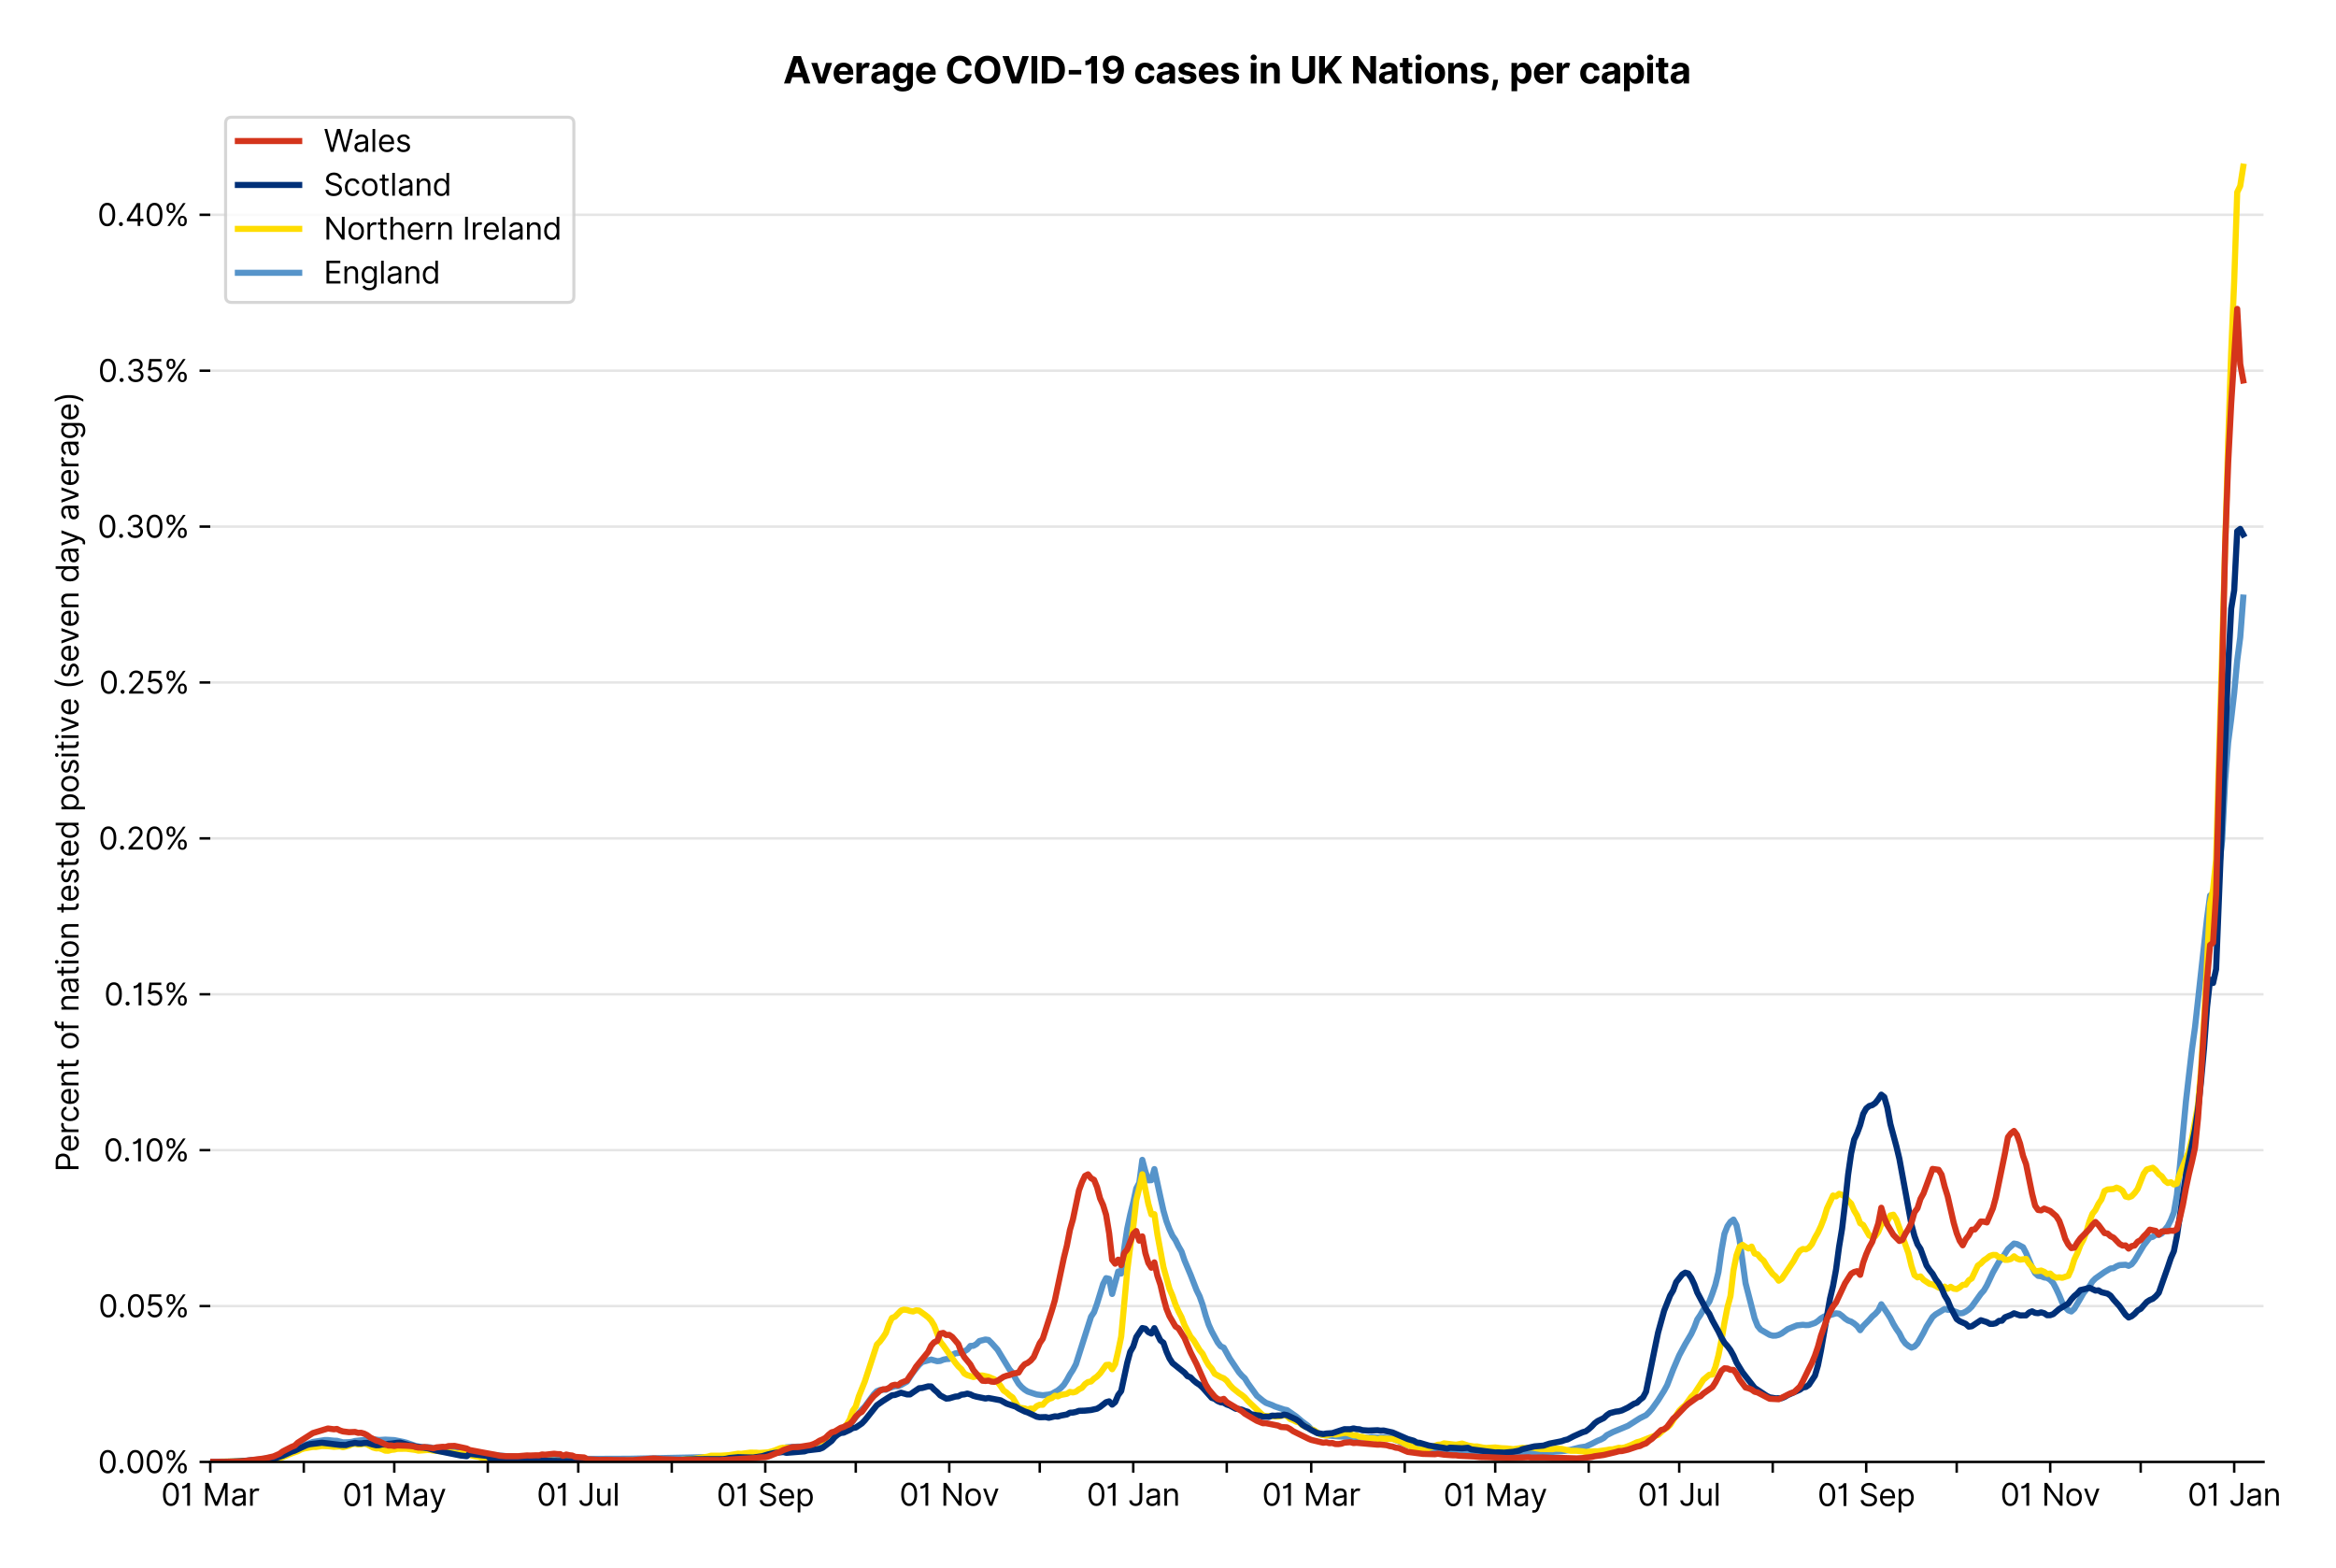 <?xml version="1.0" encoding="utf-8" standalone="no"?>
<!DOCTYPE svg PUBLIC "-//W3C//DTD SVG 1.1//EN"
  "http://www.w3.org/Graphics/SVG/1.1/DTD/svg11.dtd">
<svg xmlns:xlink="http://www.w3.org/1999/xlink" viewBox="0 0 761.81 511.234" xmlns="http://www.w3.org/2000/svg" version="1.1">
 <defs>
  <style type="text/css">*{stroke-linejoin: round; stroke-linecap: butt}</style>
 </defs>
 <g id="figure_1">
  <g id="patch_1">
   <path d="M 0 511.234 
L 761.81 511.234 
L 761.81 0 
L 0 0 
z
" style="fill: #ffffff"/>
  </g>
  <g id="axes_1">
   <g id="patch_2">
    <path d="M 68.575 476.745 
L 738.175 476.745 
L 738.175 33.225 
L 68.575 33.225 
z
" style="fill: #ffffff"/>
   </g>
   <g id="matplotlib.axis_1">
    <g id="xtick_1">
     <g id="line2d_1">
      <defs>
       <path id="mc330ae572b" d="M 0 0 
L 0 3.5 
" style="stroke: #000000; stroke-width: 0.8"/>
      </defs>
      <g>
       <use xlink:href="#mc330ae572b" x="68.575" y="476.745" style="stroke: #000000; stroke-width: 0.8"/>
      </g>
     </g>
     <g id="text_1">
      <!-- 01 Mar -->
      <g transform="translate(52.538 491.018)scale(0.1 -0.1)">
       <defs>
        <path id="Inter-Regular-30" d="M 2000 -64 
Q 1230 -64 806 561 
Q 382 1186 382 2327 
Q 382 3459 809 4088 
Q 1236 4718 2000 4718 
Q 2764 4718 3191 4088 
Q 3618 3459 3618 2327 
Q 3618 1186 3194 561 
Q 2771 -64 2000 -64 
z
M 2000 436 
Q 2509 436 2791 927 
Q 3073 1418 3073 2327 
Q 3073 3234 2789 3730 
Q 2505 4227 2000 4227 
Q 1496 4227 1211 3730 
Q 927 3234 927 2327 
Q 927 1418 1210 927 
Q 1493 436 2000 436 
z
" transform="scale(0.016)"/>
        <path id="Inter-Regular-31" d="M 1973 4655 
L 1973 0 
L 1409 0 
L 1409 3836 
L 1373 3836 
Q 1341 3773 1209 3692 
Q 1077 3611 868 3551 
Q 659 3491 391 3491 
L 391 3964 
Q 661 3964 859 4061 
Q 1057 4159 1190 4291 
Q 1323 4423 1392 4529 
Q 1461 4636 1473 4655 
L 1973 4655 
z
" transform="scale(0.016)"/>
        <path id="Inter-Regular-20" transform="scale(0.016)"/>
        <path id="Inter-Regular-4d" d="M 564 4655 
L 1236 4655 
L 2818 791 
L 2873 791 
L 4455 4655 
L 5127 4655 
L 5127 0 
L 4600 0 
L 4600 3536 
L 4555 3536 
L 3100 0 
L 2591 0 
L 1136 3536 
L 1091 3536 
L 1091 0 
L 564 0 
L 564 4655 
z
" transform="scale(0.016)"/>
        <path id="Inter-Regular-61" d="M 1518 -82 
Q 1186 -82 916 44 
Q 646 170 486 410 
Q 327 650 327 991 
Q 327 1291 445 1478 
Q 564 1666 761 1773 
Q 959 1880 1199 1933 
Q 1439 1986 1682 2018 
Q 2000 2059 2199 2080 
Q 2398 2102 2490 2154 
Q 2582 2207 2582 2336 
L 2582 2355 
Q 2582 2691 2399 2877 
Q 2216 3064 1846 3064 
Q 1461 3064 1243 2895 
Q 1025 2727 936 2536 
L 427 2718 
Q 564 3036 792 3214 
Q 1021 3393 1292 3464 
Q 1564 3536 1827 3536 
Q 1996 3536 2215 3496 
Q 2434 3457 2640 3334 
Q 2846 3211 2982 2963 
Q 3118 2716 3118 2300 
L 3118 0 
L 2582 0 
L 2582 473 
L 2555 473 
Q 2500 359 2373 229 
Q 2246 100 2034 9 
Q 1823 -82 1518 -82 
z
M 1600 400 
Q 1918 400 2137 525 
Q 2357 650 2469 847 
Q 2582 1045 2582 1264 
L 2582 1755 
Q 2548 1714 2433 1681 
Q 2318 1648 2169 1624 
Q 2021 1600 1881 1583 
Q 1741 1566 1655 1555 
Q 1446 1527 1265 1467 
Q 1084 1407 974 1287 
Q 864 1168 864 964 
Q 864 684 1072 542 
Q 1280 400 1600 400 
z
" transform="scale(0.016)"/>
        <path id="Inter-Regular-72" d="M 491 0 
L 491 3491 
L 1009 3491 
L 1009 2964 
L 1046 2964 
Q 1139 3223 1389 3384 
Q 1639 3545 1955 3545 
Q 2100 3545 2209 3511 
Q 2318 3477 2400 3418 
L 2218 2964 
Q 2161 2993 2085 3010 
Q 2009 3027 1909 3027 
Q 1527 3027 1277 2794 
Q 1027 2561 1027 2209 
L 1027 0 
L 491 0 
z
" transform="scale(0.016)"/>
       </defs>
       <use xlink:href="#Inter-Regular-30"/>
       <use xlink:href="#Inter-Regular-31" x="62.5"/>
       <use xlink:href="#Inter-Regular-20" x="106.676"/>
       <use xlink:href="#Inter-Regular-4d" x="134.801"/>
       <use xlink:href="#Inter-Regular-61" x="225.994"/>
       <use xlink:href="#Inter-Regular-72" x="282.386"/>
      </g>
     </g>
    </g>
    <g id="xtick_2">
     <g id="line2d_2">
      <g>
       <use xlink:href="#mc330ae572b" x="99.068" y="476.745" style="stroke: #000000; stroke-width: 0.8"/>
      </g>
     </g>
    </g>
    <g id="xtick_3">
     <g id="line2d_3">
      <g>
       <use xlink:href="#mc330ae572b" x="128.578" y="476.745" style="stroke: #000000; stroke-width: 0.8"/>
      </g>
     </g>
     <g id="text_2">
      <!-- 01 May -->
      <g transform="translate(111.675 491.117)scale(0.1 -0.1)">
       <defs>
        <path id="Inter-Regular-79" d="M 818 -1355 
Q 682 -1355 575 -1333 
Q 468 -1311 427 -1291 
L 564 -818 
Q 857 -893 1053 -814 
Q 1250 -736 1391 -345 
L 1509 -18 
L 218 3491 
L 800 3491 
L 1764 709 
L 1800 709 
L 2764 3491 
L 3346 3491 
L 1846 -564 
Q 1550 -1355 818 -1355 
z
" transform="scale(0.016)"/>
       </defs>
       <use xlink:href="#Inter-Regular-30"/>
       <use xlink:href="#Inter-Regular-31" x="62.5"/>
       <use xlink:href="#Inter-Regular-20" x="106.676"/>
       <use xlink:href="#Inter-Regular-4d" x="134.801"/>
       <use xlink:href="#Inter-Regular-61" x="225.994"/>
       <use xlink:href="#Inter-Regular-79" x="282.386"/>
      </g>
     </g>
    </g>
    <g id="xtick_4">
     <g id="line2d_4">
      <g>
       <use xlink:href="#mc330ae572b" x="159.072" y="476.745" style="stroke: #000000; stroke-width: 0.8"/>
      </g>
     </g>
    </g>
    <g id="xtick_5">
     <g id="line2d_5">
      <g>
       <use xlink:href="#mc330ae572b" x="188.582" y="476.745" style="stroke: #000000; stroke-width: 0.8"/>
      </g>
     </g>
     <g id="text_3">
      <!-- 01 Jul -->
      <g transform="translate(175.038 491.018)scale(0.1 -0.1)">
       <defs>
        <path id="Inter-Regular-4a" d="M 2346 4655 
L 2909 4655 
L 2909 1327 
Q 2909 657 2549 296 
Q 2189 -64 1582 -64 
Q 1200 -64 902 76 
Q 605 216 434 475 
Q 264 734 264 1091 
L 818 1091 
Q 818 795 1034 615 
Q 1250 436 1582 436 
Q 1948 436 2147 664 
Q 2346 893 2346 1327 
L 2346 4655 
z
" transform="scale(0.016)"/>
        <path id="Inter-Regular-75" d="M 2691 1427 
L 2691 3491 
L 3227 3491 
L 3227 0 
L 2691 0 
L 2691 591 
L 2655 591 
Q 2532 325 2273 140 
Q 2014 -45 1618 -45 
Q 1127 -45 809 280 
Q 491 605 491 1273 
L 491 3491 
L 1027 3491 
L 1027 1309 
Q 1027 927 1242 700 
Q 1457 473 1791 473 
Q 1991 473 2199 575 
Q 2407 677 2549 888 
Q 2691 1100 2691 1427 
z
" transform="scale(0.016)"/>
        <path id="Inter-Regular-6c" d="M 1027 4655 
L 1027 0 
L 491 0 
L 491 4655 
L 1027 4655 
z
" transform="scale(0.016)"/>
       </defs>
       <use xlink:href="#Inter-Regular-30"/>
       <use xlink:href="#Inter-Regular-31" x="62.5"/>
       <use xlink:href="#Inter-Regular-20" x="106.676"/>
       <use xlink:href="#Inter-Regular-4a" x="134.801"/>
       <use xlink:href="#Inter-Regular-75" x="189.063"/>
       <use xlink:href="#Inter-Regular-6c" x="247.159"/>
      </g>
     </g>
    </g>
    <g id="xtick_6">
     <g id="line2d_6">
      <g>
       <use xlink:href="#mc330ae572b" x="219.075" y="476.745" style="stroke: #000000; stroke-width: 0.8"/>
      </g>
     </g>
    </g>
    <g id="xtick_7">
     <g id="line2d_7">
      <g>
       <use xlink:href="#mc330ae572b" x="249.568" y="476.745" style="stroke: #000000; stroke-width: 0.8"/>
      </g>
     </g>
     <g id="text_4">
      <!-- 01 Sep -->
      <g transform="translate(233.681 491.117)scale(0.1 -0.1)">
       <defs>
        <path id="Inter-Regular-53" d="M 3109 3491 
Q 3068 3836 2777 4027 
Q 2486 4218 2064 4218 
Q 1600 4218 1318 3999 
Q 1036 3780 1036 3445 
Q 1036 3195 1189 3042 
Q 1343 2889 1553 2803 
Q 1764 2718 1936 2673 
L 2409 2545 
Q 2591 2498 2815 2414 
Q 3039 2330 3244 2185 
Q 3450 2041 3584 1816 
Q 3718 1591 3718 1264 
Q 3718 886 3521 581 
Q 3325 277 2949 97 
Q 2573 -82 2036 -82 
Q 1286 -82 845 272 
Q 405 627 364 1200 
L 946 1200 
Q 968 936 1124 764 
Q 1280 593 1519 510 
Q 1759 427 2036 427 
Q 2359 427 2616 533 
Q 2873 639 3023 828 
Q 3173 1018 3173 1273 
Q 3173 1505 3043 1650 
Q 2914 1795 2702 1886 
Q 2491 1977 2246 2045 
L 1673 2209 
Q 1127 2366 809 2657 
Q 491 2948 491 3418 
Q 491 3809 703 4101 
Q 916 4393 1276 4555 
Q 1636 4718 2082 4718 
Q 2532 4718 2882 4558 
Q 3232 4398 3437 4120 
Q 3643 3843 3655 3491 
L 3109 3491 
z
" transform="scale(0.016)"/>
        <path id="Inter-Regular-65" d="M 1955 -73 
Q 1450 -73 1085 151 
Q 721 375 524 778 
Q 327 1182 327 1718 
Q 327 2255 524 2665 
Q 721 3075 1074 3305 
Q 1427 3536 1900 3536 
Q 2173 3536 2439 3445 
Q 2705 3355 2923 3151 
Q 3141 2948 3270 2614 
Q 3400 2280 3400 1791 
L 3400 1564 
L 866 1564 
Q 884 1005 1183 707 
Q 1482 409 1955 409 
Q 2271 409 2498 545 
Q 2725 682 2827 955 
L 3346 809 
Q 3223 414 2854 170 
Q 2486 -73 1955 -73 
z
M 866 2027 
L 2855 2027 
Q 2855 2470 2595 2762 
Q 2336 3055 1900 3055 
Q 1593 3055 1368 2911 
Q 1143 2768 1013 2533 
Q 884 2298 866 2027 
z
" transform="scale(0.016)"/>
        <path id="Inter-Regular-70" d="M 491 -1309 
L 491 3491 
L 1009 3491 
L 1009 2936 
L 1073 2936 
Q 1132 3027 1237 3169 
Q 1343 3311 1542 3423 
Q 1741 3536 2082 3536 
Q 2523 3536 2859 3315 
Q 3196 3095 3384 2690 
Q 3573 2286 3573 1736 
Q 3573 1182 3384 776 
Q 3196 370 2861 148 
Q 2527 -73 2091 -73 
Q 1755 -73 1552 39 
Q 1350 152 1241 296 
Q 1132 441 1073 536 
L 1027 536 
L 1027 -1309 
L 491 -1309 
z
M 1018 1745 
Q 1018 1152 1276 780 
Q 1534 409 2018 409 
Q 2355 409 2581 587 
Q 2807 766 2921 1069 
Q 3036 1373 3036 1745 
Q 3036 2114 2923 2410 
Q 2811 2707 2585 2881 
Q 2359 3055 2018 3055 
Q 1527 3055 1272 2693 
Q 1018 2332 1018 1745 
z
" transform="scale(0.016)"/>
       </defs>
       <use xlink:href="#Inter-Regular-30"/>
       <use xlink:href="#Inter-Regular-31" x="62.5"/>
       <use xlink:href="#Inter-Regular-20" x="106.676"/>
       <use xlink:href="#Inter-Regular-53" x="134.801"/>
       <use xlink:href="#Inter-Regular-65" x="198.58"/>
       <use xlink:href="#Inter-Regular-70" x="256.818"/>
      </g>
     </g>
    </g>
    <g id="xtick_8">
     <g id="line2d_8">
      <g>
       <use xlink:href="#mc330ae572b" x="279.078" y="476.745" style="stroke: #000000; stroke-width: 0.8"/>
      </g>
     </g>
    </g>
    <g id="xtick_9">
     <g id="line2d_9">
      <g>
       <use xlink:href="#mc330ae572b" x="309.572" y="476.745" style="stroke: #000000; stroke-width: 0.8"/>
      </g>
     </g>
     <g id="text_5">
      <!-- 01 Nov -->
      <g transform="translate(293.301 491.018)scale(0.1 -0.1)">
       <defs>
        <path id="Inter-Regular-4e" d="M 4255 4655 
L 4255 0 
L 3709 0 
L 1173 3655 
L 1127 3655 
L 1127 0 
L 564 0 
L 564 4655 
L 1109 4655 
L 3655 991 
L 3700 991 
L 3700 4655 
L 4255 4655 
z
" transform="scale(0.016)"/>
        <path id="Inter-Regular-6f" d="M 1909 -73 
Q 1436 -73 1080 152 
Q 725 377 526 781 
Q 327 1186 327 1727 
Q 327 2273 526 2679 
Q 725 3086 1080 3311 
Q 1436 3536 1909 3536 
Q 2382 3536 2737 3311 
Q 3093 3086 3292 2679 
Q 3491 2273 3491 1727 
Q 3491 1186 3292 781 
Q 3093 377 2737 152 
Q 2382 -73 1909 -73 
z
M 1909 409 
Q 2268 409 2500 593 
Q 2732 777 2843 1077 
Q 2955 1377 2955 1727 
Q 2955 2077 2843 2379 
Q 2732 2682 2500 2868 
Q 2268 3055 1909 3055 
Q 1550 3055 1318 2868 
Q 1086 2682 975 2379 
Q 864 2077 864 1727 
Q 864 1377 975 1077 
Q 1086 777 1318 593 
Q 1550 409 1909 409 
z
" transform="scale(0.016)"/>
        <path id="Inter-Regular-76" d="M 3346 3491 
L 2055 0 
L 1509 0 
L 218 3491 
L 800 3491 
L 1764 709 
L 1800 709 
L 2764 3491 
L 3346 3491 
z
" transform="scale(0.016)"/>
       </defs>
       <use xlink:href="#Inter-Regular-30"/>
       <use xlink:href="#Inter-Regular-31" x="62.5"/>
       <use xlink:href="#Inter-Regular-20" x="106.676"/>
       <use xlink:href="#Inter-Regular-4e" x="134.801"/>
       <use xlink:href="#Inter-Regular-6f" x="210.085"/>
       <use xlink:href="#Inter-Regular-76" x="269.744"/>
      </g>
     </g>
    </g>
    <g id="xtick_10">
     <g id="line2d_10">
      <g>
       <use xlink:href="#mc330ae572b" x="339.082" y="476.745" style="stroke: #000000; stroke-width: 0.8"/>
      </g>
     </g>
    </g>
    <g id="xtick_11">
     <g id="line2d_11">
      <g>
       <use xlink:href="#mc330ae572b" x="369.575" y="476.745" style="stroke: #000000; stroke-width: 0.8"/>
      </g>
     </g>
     <g id="text_6">
      <!-- 01 Jan -->
      <g transform="translate(354.376 491.018)scale(0.1 -0.1)">
       <defs>
        <path id="Inter-Regular-6e" d="M 1027 2100 
L 1027 0 
L 491 0 
L 491 3491 
L 1009 3491 
L 1009 2945 
L 1055 2945 
Q 1177 3211 1427 3373 
Q 1677 3536 2073 3536 
Q 2602 3536 2928 3211 
Q 3255 2886 3255 2218 
L 3255 0 
L 2718 0 
L 2718 2182 
Q 2718 2593 2504 2824 
Q 2291 3055 1918 3055 
Q 1534 3055 1280 2806 
Q 1027 2557 1027 2100 
z
" transform="scale(0.016)"/>
       </defs>
       <use xlink:href="#Inter-Regular-30"/>
       <use xlink:href="#Inter-Regular-31" x="62.5"/>
       <use xlink:href="#Inter-Regular-20" x="106.676"/>
       <use xlink:href="#Inter-Regular-4a" x="134.801"/>
       <use xlink:href="#Inter-Regular-61" x="189.063"/>
       <use xlink:href="#Inter-Regular-6e" x="245.455"/>
      </g>
     </g>
    </g>
    <g id="xtick_12">
     <g id="line2d_12">
      <g>
       <use xlink:href="#mc330ae572b" x="400.068" y="476.745" style="stroke: #000000; stroke-width: 0.8"/>
      </g>
     </g>
    </g>
    <g id="xtick_13">
     <g id="line2d_13">
      <g>
       <use xlink:href="#mc330ae572b" x="427.611" y="476.745" style="stroke: #000000; stroke-width: 0.8"/>
      </g>
     </g>
     <g id="text_7">
      <!-- 01 Mar -->
      <g transform="translate(411.574 491.018)scale(0.1 -0.1)">
       <use xlink:href="#Inter-Regular-30"/>
       <use xlink:href="#Inter-Regular-31" x="62.5"/>
       <use xlink:href="#Inter-Regular-20" x="106.676"/>
       <use xlink:href="#Inter-Regular-4d" x="134.801"/>
       <use xlink:href="#Inter-Regular-61" x="225.994"/>
       <use xlink:href="#Inter-Regular-72" x="282.386"/>
      </g>
     </g>
    </g>
    <g id="xtick_14">
     <g id="line2d_14">
      <g>
       <use xlink:href="#mc330ae572b" x="458.104" y="476.745" style="stroke: #000000; stroke-width: 0.8"/>
      </g>
     </g>
    </g>
    <g id="xtick_15">
     <g id="line2d_15">
      <g>
       <use xlink:href="#mc330ae572b" x="487.614" y="476.745" style="stroke: #000000; stroke-width: 0.8"/>
      </g>
     </g>
     <g id="text_8">
      <!-- 01 May -->
      <g transform="translate(470.711 491.117)scale(0.1 -0.1)">
       <use xlink:href="#Inter-Regular-30"/>
       <use xlink:href="#Inter-Regular-31" x="62.5"/>
       <use xlink:href="#Inter-Regular-20" x="106.676"/>
       <use xlink:href="#Inter-Regular-4d" x="134.801"/>
       <use xlink:href="#Inter-Regular-61" x="225.994"/>
       <use xlink:href="#Inter-Regular-79" x="282.386"/>
      </g>
     </g>
    </g>
    <g id="xtick_16">
     <g id="line2d_16">
      <g>
       <use xlink:href="#mc330ae572b" x="518.108" y="476.745" style="stroke: #000000; stroke-width: 0.8"/>
      </g>
     </g>
    </g>
    <g id="xtick_17">
     <g id="line2d_17">
      <g>
       <use xlink:href="#mc330ae572b" x="547.617" y="476.745" style="stroke: #000000; stroke-width: 0.8"/>
      </g>
     </g>
     <g id="text_9">
      <!-- 01 Jul -->
      <g transform="translate(534.074 491.018)scale(0.1 -0.1)">
       <use xlink:href="#Inter-Regular-30"/>
       <use xlink:href="#Inter-Regular-31" x="62.5"/>
       <use xlink:href="#Inter-Regular-20" x="106.676"/>
       <use xlink:href="#Inter-Regular-4a" x="134.801"/>
       <use xlink:href="#Inter-Regular-75" x="189.063"/>
       <use xlink:href="#Inter-Regular-6c" x="247.159"/>
      </g>
     </g>
    </g>
    <g id="xtick_18">
     <g id="line2d_18">
      <g>
       <use xlink:href="#mc330ae572b" x="578.111" y="476.745" style="stroke: #000000; stroke-width: 0.8"/>
      </g>
     </g>
    </g>
    <g id="xtick_19">
     <g id="line2d_19">
      <g>
       <use xlink:href="#mc330ae572b" x="608.604" y="476.745" style="stroke: #000000; stroke-width: 0.8"/>
      </g>
     </g>
     <g id="text_10">
      <!-- 01 Sep -->
      <g transform="translate(592.717 491.117)scale(0.1 -0.1)">
       <use xlink:href="#Inter-Regular-30"/>
       <use xlink:href="#Inter-Regular-31" x="62.5"/>
       <use xlink:href="#Inter-Regular-20" x="106.676"/>
       <use xlink:href="#Inter-Regular-53" x="134.801"/>
       <use xlink:href="#Inter-Regular-65" x="198.58"/>
       <use xlink:href="#Inter-Regular-70" x="256.818"/>
      </g>
     </g>
    </g>
    <g id="xtick_20">
     <g id="line2d_20">
      <g>
       <use xlink:href="#mc330ae572b" x="638.114" y="476.745" style="stroke: #000000; stroke-width: 0.8"/>
      </g>
     </g>
    </g>
    <g id="xtick_21">
     <g id="line2d_21">
      <g>
       <use xlink:href="#mc330ae572b" x="668.608" y="476.745" style="stroke: #000000; stroke-width: 0.8"/>
      </g>
     </g>
     <g id="text_11">
      <!-- 01 Nov -->
      <g transform="translate(652.337 491.018)scale(0.1 -0.1)">
       <use xlink:href="#Inter-Regular-30"/>
       <use xlink:href="#Inter-Regular-31" x="62.5"/>
       <use xlink:href="#Inter-Regular-20" x="106.676"/>
       <use xlink:href="#Inter-Regular-4e" x="134.801"/>
       <use xlink:href="#Inter-Regular-6f" x="210.085"/>
       <use xlink:href="#Inter-Regular-76" x="269.744"/>
      </g>
     </g>
    </g>
    <g id="xtick_22">
     <g id="line2d_22">
      <g>
       <use xlink:href="#mc330ae572b" x="698.117" y="476.745" style="stroke: #000000; stroke-width: 0.8"/>
      </g>
     </g>
    </g>
    <g id="xtick_23">
     <g id="line2d_23">
      <g>
       <use xlink:href="#mc330ae572b" x="728.611" y="476.745" style="stroke: #000000; stroke-width: 0.8"/>
      </g>
     </g>
     <g id="text_12">
      <!-- 01 Jan -->
      <g transform="translate(713.412 491.018)scale(0.1 -0.1)">
       <use xlink:href="#Inter-Regular-30"/>
       <use xlink:href="#Inter-Regular-31" x="62.5"/>
       <use xlink:href="#Inter-Regular-20" x="106.676"/>
       <use xlink:href="#Inter-Regular-4a" x="134.801"/>
       <use xlink:href="#Inter-Regular-61" x="189.063"/>
       <use xlink:href="#Inter-Regular-6e" x="245.455"/>
      </g>
     </g>
    </g>
   </g>
   <g id="matplotlib.axis_2">
    <g id="ytick_1">
     <g id="line2d_24">
      <path d="M 68.575 476.745 
L 738.175 476.745 
" clip-path="url(#p7130465039)" style="fill: none; stroke: #e5e5e5; stroke-width: 0.8; stroke-linecap: square"/>
     </g>
     <g id="line2d_25">
      <defs>
       <path id="mf17e2305c8" d="M 0 0 
L -3.5 0 
" style="stroke: #000000; stroke-width: 0.8"/>
      </defs>
      <g>
       <use xlink:href="#mf17e2305c8" x="68.575" y="476.745" style="stroke: #000000; stroke-width: 0.8"/>
      </g>
     </g>
     <g id="text_13">
      <!-- 0.00% -->
      <g transform="translate(31.944 480.382)scale(0.1 -0.1)">
       <defs>
        <path id="Inter-Regular-2e" d="M 882 -36 
Q 714 -36 593 84 
Q 473 205 473 373 
Q 473 541 593 661 
Q 714 782 882 782 
Q 1050 782 1170 661 
Q 1291 541 1291 373 
Q 1291 205 1170 84 
Q 1050 -36 882 -36 
z
" transform="scale(0.016)"/>
        <path id="Inter-Regular-25" d="M 2855 873 
L 2855 1118 
Q 2855 1373 2960 1585 
Q 3066 1798 3269 1926 
Q 3473 2055 3764 2055 
Q 4059 2055 4259 1926 
Q 4459 1798 4561 1585 
Q 4664 1373 4664 1118 
L 4664 873 
Q 4664 618 4560 405 
Q 4457 193 4256 64 
Q 4055 -64 3764 -64 
Q 3468 -64 3266 64 
Q 3064 193 2959 405 
Q 2855 618 2855 873 
z
M 536 3536 
L 536 3782 
Q 536 4036 642 4248 
Q 748 4461 951 4589 
Q 1155 4718 1446 4718 
Q 1741 4718 1941 4589 
Q 2141 4461 2243 4248 
Q 2346 4036 2346 3782 
L 2346 3536 
Q 2346 3282 2242 3069 
Q 2139 2857 1937 2728 
Q 1736 2600 1446 2600 
Q 1150 2600 948 2728 
Q 746 2857 641 3069 
Q 536 3282 536 3536 
z
M 709 0 
L 3909 4655 
L 4427 4655 
L 1227 0 
L 709 0 
z
M 3318 1118 
L 3318 873 
Q 3318 661 3418 494 
Q 3518 327 3764 327 
Q 4002 327 4101 494 
Q 4200 661 4200 873 
L 4200 1118 
Q 4200 1330 4104 1497 
Q 4009 1664 3764 1664 
Q 3525 1664 3421 1497 
Q 3318 1330 3318 1118 
z
M 1000 3782 
L 1000 3536 
Q 1000 3325 1100 3158 
Q 1200 2991 1446 2991 
Q 1684 2991 1783 3158 
Q 1882 3325 1882 3536 
L 1882 3782 
Q 1882 3993 1786 4160 
Q 1691 4327 1446 4327 
Q 1207 4327 1103 4160 
Q 1000 3993 1000 3782 
z
" transform="scale(0.016)"/>
       </defs>
       <use xlink:href="#Inter-Regular-30"/>
       <use xlink:href="#Inter-Regular-2e" x="62.5"/>
       <use xlink:href="#Inter-Regular-30" x="90.057"/>
       <use xlink:href="#Inter-Regular-30" x="152.557"/>
       <use xlink:href="#Inter-Regular-25" x="215.057"/>
      </g>
     </g>
    </g>
    <g id="ytick_2">
     <g id="line2d_26">
      <path d="M 68.575 425.907 
L 738.175 425.907 
" clip-path="url(#p7130465039)" style="fill: none; stroke: #e5e5e5; stroke-width: 0.8; stroke-linecap: square"/>
     </g>
     <g id="line2d_27">
      <g>
       <use xlink:href="#mf17e2305c8" x="68.575" y="425.907" style="stroke: #000000; stroke-width: 0.8"/>
      </g>
     </g>
     <g id="text_14">
      <!-- 0.05% -->
      <g transform="translate(32.114 429.544)scale(0.1 -0.1)">
       <defs>
        <path id="Inter-Regular-35" d="M 1936 -64 
Q 1536 -64 1216 95 
Q 896 255 702 532 
Q 509 809 491 1164 
L 1036 1164 
Q 1068 848 1324 642 
Q 1580 436 1936 436 
Q 2223 436 2447 570 
Q 2671 705 2799 940 
Q 2927 1175 2927 1473 
Q 2927 1777 2794 2017 
Q 2661 2257 2429 2395 
Q 2198 2534 1900 2536 
Q 1686 2539 1461 2472 
Q 1236 2405 1091 2300 
L 564 2364 
L 846 4655 
L 3264 4655 
L 3264 4155 
L 1318 4155 
L 1155 2782 
L 1182 2782 
Q 1325 2895 1541 2970 
Q 1757 3045 1991 3045 
Q 2418 3045 2753 2842 
Q 3089 2639 3281 2286 
Q 3473 1934 3473 1482 
Q 3473 1036 3274 687 
Q 3075 339 2727 137 
Q 2380 -64 1936 -64 
z
" transform="scale(0.016)"/>
       </defs>
       <use xlink:href="#Inter-Regular-30"/>
       <use xlink:href="#Inter-Regular-2e" x="62.5"/>
       <use xlink:href="#Inter-Regular-30" x="90.057"/>
       <use xlink:href="#Inter-Regular-35" x="152.557"/>
       <use xlink:href="#Inter-Regular-25" x="213.352"/>
      </g>
     </g>
    </g>
    <g id="ytick_3">
     <g id="line2d_28">
      <path d="M 68.575 375.07 
L 738.175 375.07 
" clip-path="url(#p7130465039)" style="fill: none; stroke: #e5e5e5; stroke-width: 0.8; stroke-linecap: square"/>
     </g>
     <g id="line2d_29">
      <g>
       <use xlink:href="#mf17e2305c8" x="68.575" y="375.07" style="stroke: #000000; stroke-width: 0.8"/>
      </g>
     </g>
     <g id="text_15">
      <!-- 0.10% -->
      <g transform="translate(33.777 378.706)scale(0.1 -0.1)">
       <use xlink:href="#Inter-Regular-30"/>
       <use xlink:href="#Inter-Regular-2e" x="62.5"/>
       <use xlink:href="#Inter-Regular-31" x="90.057"/>
       <use xlink:href="#Inter-Regular-30" x="134.233"/>
       <use xlink:href="#Inter-Regular-25" x="196.733"/>
      </g>
     </g>
    </g>
    <g id="ytick_4">
     <g id="line2d_30">
      <path d="M 68.575 324.232 
L 738.175 324.232 
" clip-path="url(#p7130465039)" style="fill: none; stroke: #e5e5e5; stroke-width: 0.8; stroke-linecap: square"/>
     </g>
     <g id="line2d_31">
      <g>
       <use xlink:href="#mf17e2305c8" x="68.575" y="324.232" style="stroke: #000000; stroke-width: 0.8"/>
      </g>
     </g>
     <g id="text_16">
      <!-- 0.15% -->
      <g transform="translate(33.947 327.869)scale(0.1 -0.1)">
       <use xlink:href="#Inter-Regular-30"/>
       <use xlink:href="#Inter-Regular-2e" x="62.5"/>
       <use xlink:href="#Inter-Regular-31" x="90.057"/>
       <use xlink:href="#Inter-Regular-35" x="134.233"/>
       <use xlink:href="#Inter-Regular-25" x="195.028"/>
      </g>
     </g>
    </g>
    <g id="ytick_5">
     <g id="line2d_32">
      <path d="M 68.575 273.395 
L 738.175 273.395 
" clip-path="url(#p7130465039)" style="fill: none; stroke: #e5e5e5; stroke-width: 0.8; stroke-linecap: square"/>
     </g>
     <g id="line2d_33">
      <g>
       <use xlink:href="#mf17e2305c8" x="68.575" y="273.395" style="stroke: #000000; stroke-width: 0.8"/>
      </g>
     </g>
     <g id="text_17">
      <!-- 0.20% -->
      <g transform="translate(32.142 277.031)scale(0.1 -0.1)">
       <defs>
        <path id="Inter-Regular-32" d="M 482 0 
L 482 409 
L 2018 2091 
Q 2289 2386 2464 2605 
Q 2639 2825 2724 3019 
Q 2809 3214 2809 3427 
Q 2809 3795 2553 4011 
Q 2298 4227 1918 4227 
Q 1514 4227 1275 3985 
Q 1036 3743 1036 3345 
L 500 3345 
Q 500 3755 688 4064 
Q 877 4373 1203 4545 
Q 1530 4718 1936 4718 
Q 2346 4718 2661 4545 
Q 2977 4373 3156 4079 
Q 3336 3786 3336 3427 
Q 3336 3170 3244 2926 
Q 3152 2682 2926 2383 
Q 2700 2084 2300 1655 
L 1255 536 
L 1255 500 
L 3418 500 
L 3418 0 
L 482 0 
z
" transform="scale(0.016)"/>
       </defs>
       <use xlink:href="#Inter-Regular-30"/>
       <use xlink:href="#Inter-Regular-2e" x="62.5"/>
       <use xlink:href="#Inter-Regular-32" x="90.057"/>
       <use xlink:href="#Inter-Regular-30" x="150.568"/>
       <use xlink:href="#Inter-Regular-25" x="213.068"/>
      </g>
     </g>
    </g>
    <g id="ytick_6">
     <g id="line2d_34">
      <path d="M 68.575 222.557 
L 738.175 222.557 
" clip-path="url(#p7130465039)" style="fill: none; stroke: #e5e5e5; stroke-width: 0.8; stroke-linecap: square"/>
     </g>
     <g id="line2d_35">
      <g>
       <use xlink:href="#mf17e2305c8" x="68.575" y="222.557" style="stroke: #000000; stroke-width: 0.8"/>
      </g>
     </g>
     <g id="text_18">
      <!-- 0.25% -->
      <g transform="translate(32.312 226.194)scale(0.1 -0.1)">
       <use xlink:href="#Inter-Regular-30"/>
       <use xlink:href="#Inter-Regular-2e" x="62.5"/>
       <use xlink:href="#Inter-Regular-32" x="90.057"/>
       <use xlink:href="#Inter-Regular-35" x="150.568"/>
       <use xlink:href="#Inter-Regular-25" x="211.364"/>
      </g>
     </g>
    </g>
    <g id="ytick_7">
     <g id="line2d_36">
      <path d="M 68.575 171.719 
L 738.175 171.719 
" clip-path="url(#p7130465039)" style="fill: none; stroke: #e5e5e5; stroke-width: 0.8; stroke-linecap: square"/>
     </g>
     <g id="line2d_37">
      <g>
       <use xlink:href="#mf17e2305c8" x="68.575" y="171.719" style="stroke: #000000; stroke-width: 0.8"/>
      </g>
     </g>
     <g id="text_19">
      <!-- 0.30% -->
      <g transform="translate(31.83 175.356)scale(0.1 -0.1)">
       <defs>
        <path id="Inter-Regular-33" d="M 2055 -64 
Q 1605 -64 1253 90 
Q 902 245 696 521 
Q 491 798 473 1164 
L 1046 1164 
Q 1071 827 1356 631 
Q 1641 436 2046 436 
Q 2493 436 2783 664 
Q 3073 893 3073 1264 
Q 3073 1650 2787 1893 
Q 2502 2136 1973 2136 
L 1600 2136 
L 1600 2636 
L 1973 2636 
Q 2386 2636 2647 2856 
Q 2909 3077 2909 3445 
Q 2909 3798 2679 4012 
Q 2450 4227 2064 4227 
Q 1823 4227 1610 4139 
Q 1398 4052 1264 3887 
Q 1130 3723 1118 3491 
L 573 3491 
Q 586 3857 793 4133 
Q 1000 4409 1335 4563 
Q 1671 4718 2073 4718 
Q 2505 4718 2814 4544 
Q 3123 4370 3289 4086 
Q 3455 3802 3455 3473 
Q 3455 3080 3249 2802 
Q 3043 2525 2691 2418 
L 2691 2382 
Q 3132 2309 3379 2008 
Q 3627 1707 3627 1264 
Q 3627 884 3421 583 
Q 3216 282 2861 109 
Q 2507 -64 2055 -64 
z
" transform="scale(0.016)"/>
       </defs>
       <use xlink:href="#Inter-Regular-30"/>
       <use xlink:href="#Inter-Regular-2e" x="62.5"/>
       <use xlink:href="#Inter-Regular-33" x="90.057"/>
       <use xlink:href="#Inter-Regular-30" x="153.693"/>
       <use xlink:href="#Inter-Regular-25" x="216.193"/>
      </g>
     </g>
    </g>
    <g id="ytick_8">
     <g id="line2d_38">
      <path d="M 68.575 120.882 
L 738.175 120.882 
" clip-path="url(#p7130465039)" style="fill: none; stroke: #e5e5e5; stroke-width: 0.8; stroke-linecap: square"/>
     </g>
     <g id="line2d_39">
      <g>
       <use xlink:href="#mf17e2305c8" x="68.575" y="120.882" style="stroke: #000000; stroke-width: 0.8"/>
      </g>
     </g>
     <g id="text_20">
      <!-- 0.35% -->
      <g transform="translate(32 124.518)scale(0.1 -0.1)">
       <use xlink:href="#Inter-Regular-30"/>
       <use xlink:href="#Inter-Regular-2e" x="62.5"/>
       <use xlink:href="#Inter-Regular-33" x="90.057"/>
       <use xlink:href="#Inter-Regular-35" x="153.693"/>
       <use xlink:href="#Inter-Regular-25" x="214.489"/>
      </g>
     </g>
    </g>
    <g id="ytick_9">
     <g id="line2d_40">
      <path d="M 68.575 70.044 
L 738.175 70.044 
" clip-path="url(#p7130465039)" style="fill: none; stroke: #e5e5e5; stroke-width: 0.8; stroke-linecap: square"/>
     </g>
     <g id="line2d_41">
      <g>
       <use xlink:href="#mf17e2305c8" x="68.575" y="70.044" style="stroke: #000000; stroke-width: 0.8"/>
      </g>
     </g>
     <g id="text_21">
      <!-- 0.40% -->
      <g transform="translate(31.773 73.681)scale(0.1 -0.1)">
       <defs>
        <path id="Inter-Regular-34" d="M 373 955 
L 373 1418 
L 2418 4655 
L 3100 4655 
L 3100 1455 
L 3736 1455 
L 3736 955 
L 3100 955 
L 3100 0 
L 2564 0 
L 2564 955 
L 373 955 
z
M 2564 1455 
L 2564 3936 
L 2527 3936 
L 982 1491 
L 982 1455 
L 2564 1455 
z
" transform="scale(0.016)"/>
       </defs>
       <use xlink:href="#Inter-Regular-30"/>
       <use xlink:href="#Inter-Regular-2e" x="62.5"/>
       <use xlink:href="#Inter-Regular-34" x="90.057"/>
       <use xlink:href="#Inter-Regular-30" x="154.261"/>
       <use xlink:href="#Inter-Regular-25" x="216.761"/>
      </g>
     </g>
    </g>
    <g id="text_22">
     <!-- Percent of nation tested positive (seven day average) -->
     <g transform="translate(25.614 382.124)rotate(-90)scale(0.1 -0.1)">
      <defs>
       <path id="Inter-Regular-50" d="M 564 0 
L 564 4655 
L 2136 4655 
Q 2684 4655 3033 4458 
Q 3382 4261 3550 3927 
Q 3718 3593 3718 3182 
Q 3718 2770 3551 2434 
Q 3384 2098 3036 1899 
Q 2689 1700 2146 1700 
L 1127 1700 
L 1127 0 
L 564 0 
z
M 1127 2200 
L 2127 2200 
Q 2689 2200 2926 2482 
Q 3164 2764 3164 3182 
Q 3164 3602 2925 3878 
Q 2686 4155 2118 4155 
L 1127 4155 
L 1127 2200 
z
" transform="scale(0.016)"/>
       <path id="Inter-Regular-63" d="M 1909 -73 
Q 1418 -73 1063 159 
Q 709 391 518 798 
Q 327 1205 327 1727 
Q 327 2259 524 2667 
Q 721 3075 1074 3305 
Q 1427 3536 1900 3536 
Q 2268 3536 2563 3400 
Q 2859 3264 3047 3018 
Q 3236 2773 3282 2445 
L 2746 2445 
Q 2684 2684 2474 2869 
Q 2264 3055 1909 3055 
Q 1439 3055 1151 2697 
Q 864 2339 864 1745 
Q 864 1139 1148 774 
Q 1432 409 1909 409 
Q 2223 409 2447 570 
Q 2671 732 2746 1018 
L 3282 1018 
Q 3236 709 3058 462 
Q 2880 216 2588 71 
Q 2296 -73 1909 -73 
z
" transform="scale(0.016)"/>
       <path id="Inter-Regular-74" d="M 2009 3491 
L 2009 3036 
L 1264 3036 
L 1264 1000 
Q 1264 773 1331 660 
Q 1398 548 1503 510 
Q 1609 473 1727 473 
Q 1816 473 1873 483 
Q 1930 493 1964 500 
L 2073 18 
Q 2018 -2 1920 -23 
Q 1823 -45 1673 -45 
Q 1446 -45 1228 52 
Q 1011 150 869 350 
Q 727 550 727 855 
L 727 3036 
L 200 3036 
L 200 3491 
L 727 3491 
L 727 4327 
L 1264 4327 
L 1264 3491 
L 2009 3491 
z
" transform="scale(0.016)"/>
       <path id="Inter-Regular-66" d="M 2046 3491 
L 2046 3036 
L 1264 3036 
L 1264 0 
L 727 0 
L 727 3036 
L 164 3036 
L 164 3491 
L 727 3491 
L 727 3973 
Q 727 4273 868 4473 
Q 1009 4673 1234 4773 
Q 1459 4873 1709 4873 
Q 1907 4873 2032 4841 
Q 2157 4809 2218 4782 
L 2064 4318 
Q 2023 4332 1951 4352 
Q 1880 4373 1764 4373 
Q 1498 4373 1381 4239 
Q 1264 4105 1264 3845 
L 1264 3491 
L 2046 3491 
z
" transform="scale(0.016)"/>
       <path id="Inter-Regular-69" d="M 491 0 
L 491 3491 
L 1027 3491 
L 1027 0 
L 491 0 
z
M 764 4073 
Q 607 4073 494 4179 
Q 382 4286 382 4436 
Q 382 4586 494 4693 
Q 607 4800 764 4800 
Q 921 4800 1033 4693 
Q 1146 4586 1146 4436 
Q 1146 4286 1033 4179 
Q 921 4073 764 4073 
z
" transform="scale(0.016)"/>
       <path id="Inter-Regular-73" d="M 2964 2709 
L 2482 2573 
Q 2411 2755 2245 2914 
Q 2080 3073 1727 3073 
Q 1407 3073 1194 2926 
Q 982 2780 982 2555 
Q 982 2355 1127 2239 
Q 1273 2123 1582 2045 
L 2100 1918 
Q 3027 1691 3027 973 
Q 3027 673 2855 436 
Q 2684 200 2377 63 
Q 2071 -73 1664 -73 
Q 1130 -73 780 159 
Q 430 391 336 836 
L 846 964 
Q 989 400 1655 400 
Q 2030 400 2251 560 
Q 2473 720 2473 945 
Q 2473 1316 1955 1436 
L 1373 1573 
Q 893 1686 669 1926 
Q 446 2166 446 2527 
Q 446 2823 613 3050 
Q 780 3277 1069 3406 
Q 1359 3536 1727 3536 
Q 2246 3536 2542 3309 
Q 2839 3082 2964 2709 
z
" transform="scale(0.016)"/>
       <path id="Inter-Regular-64" d="M 1809 -73 
Q 1373 -73 1039 148 
Q 705 370 516 776 
Q 327 1182 327 1736 
Q 327 2286 516 2690 
Q 705 3095 1041 3315 
Q 1377 3536 1818 3536 
Q 2159 3536 2358 3423 
Q 2557 3311 2662 3169 
Q 2768 3027 2827 2936 
L 2873 2936 
L 2873 4655 
L 3409 4655 
L 3409 0 
L 2891 0 
L 2891 536 
L 2827 536 
Q 2768 441 2659 296 
Q 2550 152 2348 39 
Q 2146 -73 1809 -73 
z
M 1882 409 
Q 2366 409 2624 780 
Q 2882 1152 2882 1745 
Q 2882 2332 2627 2693 
Q 2373 3055 1882 3055 
Q 1541 3055 1315 2881 
Q 1089 2707 976 2410 
Q 864 2114 864 1745 
Q 864 1373 978 1069 
Q 1093 766 1319 587 
Q 1546 409 1882 409 
z
" transform="scale(0.016)"/>
       <path id="Inter-Regular-28" d="M 682 1964 
Q 682 2823 906 3544 
Q 1130 4266 1546 4873 
L 2018 4873 
Q 1800 4573 1623 4095 
Q 1446 3618 1341 3061 
Q 1236 2505 1236 1964 
Q 1236 1423 1341 866 
Q 1446 309 1623 -168 
Q 1800 -645 2018 -945 
L 1546 -945 
Q 1130 -339 906 383 
Q 682 1105 682 1964 
z
" transform="scale(0.016)"/>
       <path id="Inter-Regular-67" d="M 1900 -1382 
Q 1316 -1382 976 -1169 
Q 636 -957 473 -682 
L 900 -382 
Q 973 -477 1084 -601 
Q 1196 -725 1390 -817 
Q 1584 -909 1900 -909 
Q 2323 -909 2598 -704 
Q 2873 -500 2873 -64 
L 2873 645 
L 2827 645 
Q 2768 550 2660 410 
Q 2552 270 2351 162 
Q 2150 55 1809 55 
Q 1386 55 1051 255 
Q 716 455 521 836 
Q 327 1218 327 1764 
Q 327 2300 516 2699 
Q 705 3098 1041 3317 
Q 1377 3536 1818 3536 
Q 2159 3536 2360 3423 
Q 2561 3311 2669 3169 
Q 2777 3027 2836 2936 
L 2891 2936 
L 2891 3491 
L 3409 3491 
L 3409 -100 
Q 3409 -550 3205 -833 
Q 3002 -1116 2660 -1249 
Q 2318 -1382 1900 -1382 
z
M 1882 536 
Q 2366 536 2624 864 
Q 2882 1193 2882 1773 
Q 2882 2339 2627 2697 
Q 2373 3055 1882 3055 
Q 1541 3055 1315 2882 
Q 1089 2709 976 2418 
Q 864 2127 864 1773 
Q 864 1227 1120 881 
Q 1377 536 1882 536 
z
" transform="scale(0.016)"/>
       <path id="Inter-Regular-29" d="M 1638 1940 
Q 1638 1081 1414 359 
Q 1191 -362 775 -969 
L 302 -969 
Q 520 -669 697 -191 
Q 875 286 979 842 
Q 1084 1399 1084 1940 
Q 1084 2481 979 3038 
Q 875 3595 697 4072 
Q 520 4549 302 4849 
L 775 4849 
Q 1191 4243 1414 3521 
Q 1638 2799 1638 1940 
z
" transform="scale(0.016)"/>
      </defs>
      <use xlink:href="#Inter-Regular-50"/>
      <use xlink:href="#Inter-Regular-65" x="63.494"/>
      <use xlink:href="#Inter-Regular-72" x="121.733"/>
      <use xlink:href="#Inter-Regular-63" x="160.085"/>
      <use xlink:href="#Inter-Regular-65" x="215.909"/>
      <use xlink:href="#Inter-Regular-6e" x="274.148"/>
      <use xlink:href="#Inter-Regular-74" x="332.671"/>
      <use xlink:href="#Inter-Regular-20" x="369.034"/>
      <use xlink:href="#Inter-Regular-6f" x="397.159"/>
      <use xlink:href="#Inter-Regular-66" x="456.818"/>
      <use xlink:href="#Inter-Regular-20" x="492.898"/>
      <use xlink:href="#Inter-Regular-6e" x="521.023"/>
      <use xlink:href="#Inter-Regular-61" x="579.546"/>
      <use xlink:href="#Inter-Regular-74" x="635.938"/>
      <use xlink:href="#Inter-Regular-69" x="672.301"/>
      <use xlink:href="#Inter-Regular-6f" x="696.023"/>
      <use xlink:href="#Inter-Regular-6e" x="755.682"/>
      <use xlink:href="#Inter-Regular-20" x="814.205"/>
      <use xlink:href="#Inter-Regular-74" x="842.33"/>
      <use xlink:href="#Inter-Regular-65" x="878.693"/>
      <use xlink:href="#Inter-Regular-73" x="936.932"/>
      <use xlink:href="#Inter-Regular-74" x="989.205"/>
      <use xlink:href="#Inter-Regular-65" x="1025.568"/>
      <use xlink:href="#Inter-Regular-64" x="1083.807"/>
      <use xlink:href="#Inter-Regular-20" x="1145.881"/>
      <use xlink:href="#Inter-Regular-70" x="1174.006"/>
      <use xlink:href="#Inter-Regular-6f" x="1234.943"/>
      <use xlink:href="#Inter-Regular-73" x="1294.602"/>
      <use xlink:href="#Inter-Regular-69" x="1346.875"/>
      <use xlink:href="#Inter-Regular-74" x="1370.597"/>
      <use xlink:href="#Inter-Regular-69" x="1406.96"/>
      <use xlink:href="#Inter-Regular-76" x="1430.682"/>
      <use xlink:href="#Inter-Regular-65" x="1486.364"/>
      <use xlink:href="#Inter-Regular-20" x="1544.603"/>
      <use xlink:href="#Inter-Regular-28" x="1572.728"/>
      <use xlink:href="#Inter-Regular-73" x="1608.949"/>
      <use xlink:href="#Inter-Regular-65" x="1661.222"/>
      <use xlink:href="#Inter-Regular-76" x="1719.46"/>
      <use xlink:href="#Inter-Regular-65" x="1775.142"/>
      <use xlink:href="#Inter-Regular-6e" x="1833.381"/>
      <use xlink:href="#Inter-Regular-20" x="1891.904"/>
      <use xlink:href="#Inter-Regular-64" x="1920.029"/>
      <use xlink:href="#Inter-Regular-61" x="1982.103"/>
      <use xlink:href="#Inter-Regular-79" x="2038.495"/>
      <use xlink:href="#Inter-Regular-20" x="2094.176"/>
      <use xlink:href="#Inter-Regular-61" x="2122.301"/>
      <use xlink:href="#Inter-Regular-76" x="2178.694"/>
      <use xlink:href="#Inter-Regular-65" x="2234.375"/>
      <use xlink:href="#Inter-Regular-72" x="2292.614"/>
      <use xlink:href="#Inter-Regular-61" x="2330.966"/>
      <use xlink:href="#Inter-Regular-67" x="2387.358"/>
      <use xlink:href="#Inter-Regular-65" x="2448.296"/>
      <use xlink:href="#Inter-Regular-29" x="2506.535"/>
     </g>
    </g>
   </g>
   <g id="line2d_42">
    <path d="M 38.082 476.741 
L 71.526 476.698 
L 77.428 476.584 
L 84.314 475.95 
L 88.248 475.315 
L 89.232 475.107 
L 102.019 470.229 
L 105.954 469.601 
L 106.938 469.605 
L 108.905 469.813 
L 109.889 469.849 
L 111.856 470.353 
L 113.823 470.295 
L 114.807 470.173 
L 115.791 469.905 
L 119.725 469.443 
L 121.693 469.316 
L 123.66 469.591 
L 125.627 469.468 
L 128.578 469.618 
L 131.529 470.209 
L 132.513 470.459 
L 135.464 471.495 
L 137.431 471.902 
L 139.399 471.903 
L 140.382 471.999 
L 141.366 472.255 
L 142.35 472.381 
L 144.317 472.493 
L 145.3 472.711 
L 151.202 473.228 
L 156.121 474.207 
L 159.072 474.356 
L 161.039 474.477 
L 164.974 474.828 
L 168.908 475.088 
L 181.696 475.407 
L 184.647 475.564 
L 192.516 475.747 
L 205.304 475.699 
L 224.977 475.292 
L 234.814 475.03 
L 236.781 475.111 
L 240.716 475.006 
L 244.65 474.926 
L 249.568 474.421 
L 252.519 473.388 
L 254.487 472.815 
L 255.47 472.25 
L 256.454 471.973 
L 260.389 471.728 
L 263.34 471.953 
L 265.307 471.507 
L 266.291 471.144 
L 267.274 470.638 
L 268.258 469.888 
L 269.242 469.425 
L 272.193 467.675 
L 274.16 466.843 
L 275.144 466.484 
L 278.095 463.433 
L 281.046 459.682 
L 282.029 458.703 
L 284.98 454.671 
L 285.964 453.654 
L 286.948 453.284 
L 287.931 453.167 
L 288.915 453.212 
L 289.899 452.659 
L 291.866 452.037 
L 292.849 452.042 
L 293.833 451.647 
L 295.8 450.519 
L 297.768 447.491 
L 299.735 445.07 
L 300.719 444.157 
L 303.67 443.353 
L 305.637 443.89 
L 306.621 443.8 
L 307.604 443.403 
L 308.588 443.19 
L 309.572 443.137 
L 310.555 441.805 
L 311.539 441.334 
L 312.523 441.217 
L 314.49 440.679 
L 315.474 440.093 
L 316.457 438.913 
L 317.441 438.87 
L 318.425 438.318 
L 319.408 437.303 
L 321.376 436.816 
L 322.359 436.967 
L 323.343 437.931 
L 325.31 440.121 
L 329.245 446.615 
L 330.229 447.687 
L 331.212 449.62 
L 332.196 451.235 
L 333.18 452.334 
L 334.163 453.163 
L 335.147 453.783 
L 337.114 454.438 
L 338.098 454.74 
L 340.065 454.991 
L 342.033 454.766 
L 343.016 454.526 
L 344.983 453.412 
L 345.967 452.605 
L 346.951 451.578 
L 347.934 450.032 
L 348.918 448.235 
L 349.902 446.723 
L 350.885 444.858 
L 355.804 429.375 
L 356.787 427.904 
L 357.771 425.124 
L 359.738 418.73 
L 360.722 416.805 
L 361.706 417.039 
L 362.689 421.965 
L 364.657 414.654 
L 365.64 415.307 
L 366.624 407.184 
L 367.608 400.689 
L 368.591 396.067 
L 369.575 392.061 
L 370.559 387.555 
L 371.542 385.719 
L 372.526 378.229 
L 373.51 381.937 
L 374.493 384.9 
L 375.477 384.854 
L 376.461 381.238 
L 378.428 390.364 
L 379.412 394.776 
L 380.395 398.219 
L 381.379 400.837 
L 382.363 402.978 
L 383.346 404.403 
L 384.33 406.407 
L 385.314 408.117 
L 386.297 411.024 
L 388.265 415.684 
L 390.232 420.733 
L 391.216 422.731 
L 392.199 425.495 
L 393.183 428.991 
L 394.166 431.956 
L 395.15 434.14 
L 397.117 437.773 
L 398.101 439.026 
L 399.085 439.471 
L 401.052 443.007 
L 404.003 447.437 
L 404.987 448.571 
L 405.97 449.484 
L 406.954 451.092 
L 409.905 455.181 
L 411.872 456.789 
L 412.856 457.464 
L 414.823 458.188 
L 415.807 458.654 
L 418.758 459.646 
L 419.742 459.835 
L 422.693 461.89 
L 424.66 463.56 
L 426.627 465.007 
L 427.611 466.025 
L 429.578 467.225 
L 430.562 467.694 
L 431.546 467.982 
L 436.464 468.416 
L 444.333 468.721 
L 446.3 468.865 
L 447.284 468.626 
L 449.251 468.803 
L 451.219 468.754 
L 454.17 469.102 
L 455.153 469.604 
L 456.137 469.962 
L 458.104 470.874 
L 459.088 471.26 
L 460.072 471.5 
L 461.055 472.06 
L 462.039 472.317 
L 465.974 472.611 
L 469.908 472.807 
L 473.843 473.425 
L 475.81 473.395 
L 480.729 473.406 
L 483.68 473.57 
L 487.614 473.692 
L 489.582 473.938 
L 491.549 473.841 
L 494.5 473.771 
L 496.467 473.485 
L 500.402 473.697 
L 505.32 473.546 
L 510.238 473.142 
L 512.206 472.771 
L 515.157 472.018 
L 517.124 471.727 
L 519.091 470.828 
L 521.059 469.82 
L 522.042 469.443 
L 523.026 468.909 
L 524.01 468.003 
L 525.977 467.004 
L 530.895 464.963 
L 534.83 462.465 
L 536.797 461.493 
L 537.781 460.538 
L 538.765 459.42 
L 540.732 456.658 
L 542.699 453.513 
L 543.683 451.707 
L 545.65 446.588 
L 547.617 441.986 
L 549.585 438.326 
L 551.552 435.005 
L 552.536 432.877 
L 553.519 430.28 
L 554.503 428.827 
L 555.487 427.101 
L 556.47 425.888 
L 557.454 424.445 
L 558.438 421.847 
L 559.421 418.932 
L 560.405 414.881 
L 561.389 407.919 
L 562.372 402.35 
L 563.356 399.855 
L 564.34 398.428 
L 565.323 397.71 
L 566.307 399.557 
L 567.291 404.24 
L 569.258 418.456 
L 572.209 429.903 
L 573.193 432.391 
L 574.176 433.6 
L 577.127 435.305 
L 578.111 435.565 
L 579.095 435.552 
L 580.078 435.301 
L 581.062 434.812 
L 583.029 433.417 
L 585.98 432.224 
L 587.948 432.013 
L 588.931 432.124 
L 589.915 432.083 
L 591.882 431.431 
L 592.866 430.78 
L 593.849 429.921 
L 594.833 429.354 
L 595.817 429.014 
L 596.8 428.873 
L 598.768 428.271 
L 599.751 428.397 
L 600.735 429.111 
L 601.719 429.996 
L 602.702 430.638 
L 603.686 430.971 
L 604.67 431.6 
L 605.653 432.428 
L 606.637 433.782 
L 607.621 432.419 
L 609.588 430.425 
L 610.572 429.296 
L 611.555 428.456 
L 612.539 427.368 
L 613.523 425.32 
L 615.49 428.246 
L 616.474 429.805 
L 617.457 431.751 
L 618.441 433.384 
L 619.425 434.786 
L 620.408 436.77 
L 621.392 438.104 
L 622.376 438.899 
L 623.359 439.457 
L 624.343 439.102 
L 625.327 438.097 
L 627.294 434.616 
L 628.278 432.613 
L 630.245 429.479 
L 631.229 428.628 
L 634.18 426.867 
L 635.163 427.11 
L 636.147 427.124 
L 639.098 428.288 
L 640.082 428.196 
L 641.065 427.708 
L 642.049 427.043 
L 643.032 426.072 
L 645.983 421.942 
L 646.967 420.837 
L 647.951 419.169 
L 649.918 414.979 
L 651.885 411.498 
L 652.869 410.359 
L 654.836 407.325 
L 656.804 405.528 
L 657.787 405.702 
L 659.755 406.723 
L 660.738 408.594 
L 662.706 413.286 
L 663.689 415.173 
L 664.673 416.055 
L 665.657 416.195 
L 666.64 416.579 
L 667.624 416.73 
L 668.608 417.338 
L 669.591 418.398 
L 670.575 420.282 
L 671.559 422.408 
L 672.542 424.828 
L 673.526 426.27 
L 674.51 427.302 
L 675.493 427.679 
L 676.477 426.787 
L 678.444 423.458 
L 679.428 421.728 
L 680.412 420.51 
L 681.395 419.474 
L 682.379 417.874 
L 683.363 416.897 
L 686.314 414.82 
L 688.281 413.654 
L 689.265 413.557 
L 690.248 412.937 
L 691.232 412.553 
L 693.199 412.435 
L 694.183 412.796 
L 695.166 412.278 
L 696.15 411.04 
L 699.101 406.118 
L 701.068 403.573 
L 702.052 403.337 
L 703.036 402.658 
L 704.019 402.708 
L 705.003 402.238 
L 706.97 399.819 
L 707.954 397.885 
L 708.938 395.349 
L 709.921 389.696 
L 710.905 380.172 
L 712.872 359.16 
L 714.84 342.158 
L 715.823 335.072 
L 719.758 299.417 
L 720.742 292.033 
L 721.725 296.476 
L 722.709 291.838 
L 724.676 274.094 
L 725.66 254.567 
L 726.644 242.134 
L 727.627 234.485 
L 728.611 225.956 
L 729.595 215.373 
L 730.578 207.843 
L 731.562 194.875 
L 731.562 194.875 
" clip-path="url(#p7130465039)" style="fill: none; stroke: #5694ca; stroke-width: 2; stroke-linecap: square"/>
   </g>
   <g id="line2d_43">
    <path d="M 72.51 476.638 
L 77.428 476.566 
L 81.363 476.385 
L 85.297 476.316 
L 89.232 475.994 
L 92.183 475.182 
L 94.15 474.324 
L 96.117 473.573 
L 97.101 473.251 
L 98.085 472.714 
L 99.068 472.377 
L 102.019 471.841 
L 103.003 471.864 
L 104.97 471.55 
L 106.938 471.596 
L 108.905 471.81 
L 110.872 471.68 
L 111.856 471.948 
L 113.823 471.435 
L 114.807 470.952 
L 115.791 470.806 
L 116.774 471.051 
L 117.758 471.013 
L 118.742 470.745 
L 119.725 471.021 
L 121.693 472.063 
L 122.676 472.316 
L 123.66 472.293 
L 124.644 472.615 
L 125.627 473.059 
L 126.611 473.097 
L 127.595 472.806 
L 128.578 472.714 
L 129.562 472.469 
L 132.513 472.438 
L 135.464 472.829 
L 136.448 473.067 
L 139.399 472.845 
L 140.382 472.875 
L 141.366 473.059 
L 143.333 473.212 
L 145.3 473.481 
L 146.284 473.626 
L 148.251 473.764 
L 149.235 473.994 
L 150.219 473.887 
L 151.202 473.948 
L 152.186 474.124 
L 154.153 474.737 
L 155.137 474.96 
L 156.121 475.059 
L 157.104 475.373 
L 159.072 475.496 
L 160.055 475.542 
L 162.023 475.825 
L 163.99 475.833 
L 165.957 476.063 
L 166.941 476.132 
L 168.908 476.094 
L 169.892 476.193 
L 176.778 476.193 
L 185.631 476.5 
L 202.353 476.415 
L 204.32 476.293 
L 220.059 476.193 
L 225.961 475.749 
L 230.879 474.998 
L 231.863 474.707 
L 234.814 474.714 
L 237.765 474.523 
L 240.716 474.032 
L 241.699 474.094 
L 244.65 473.711 
L 246.617 473.726 
L 247.601 473.81 
L 250.552 473.619 
L 252.519 473.044 
L 254.487 472.255 
L 255.47 472.101 
L 257.438 472.086 
L 259.405 472.737 
L 261.372 472.668 
L 264.323 471.787 
L 266.291 470.523 
L 267.274 470.109 
L 269.242 469.848 
L 270.225 469.419 
L 274.16 466.76 
L 276.127 464.538 
L 277.111 462.952 
L 278.095 460.078 
L 279.078 458.676 
L 280.062 455.381 
L 282.029 450.492 
L 285.964 438.469 
L 286.948 437.48 
L 287.931 436.162 
L 288.915 434.653 
L 289.899 431.818 
L 290.882 429.779 
L 291.866 429.373 
L 293.833 427.366 
L 294.817 427.059 
L 295.8 427.189 
L 296.784 427.503 
L 297.768 427.68 
L 298.751 427.297 
L 299.735 427.396 
L 301.702 428.806 
L 302.686 429.572 
L 303.67 430.63 
L 304.653 432.262 
L 306.621 437.526 
L 307.604 438.73 
L 311.539 444.354 
L 312.523 445.565 
L 313.506 446.477 
L 314.49 447.91 
L 315.474 448.446 
L 317.441 449.044 
L 319.408 448.546 
L 320.392 448.553 
L 322.359 448.982 
L 324.327 449.818 
L 325.31 450.668 
L 326.294 451.948 
L 327.278 453.435 
L 328.261 454.101 
L 329.245 455.021 
L 330.229 455.71 
L 332.196 459.005 
L 334.163 459.289 
L 335.147 459.626 
L 336.131 459.32 
L 337.114 459.458 
L 338.098 458.538 
L 339.082 458.078 
L 340.065 458.094 
L 341.049 456.967 
L 342.033 456.216 
L 343.016 455.894 
L 344 455.136 
L 344.983 455.358 
L 345.967 454.891 
L 347.934 454.53 
L 348.918 453.91 
L 349.902 454.078 
L 350.885 453.825 
L 351.869 453.059 
L 352.853 452.569 
L 353.836 451.366 
L 354.82 450.676 
L 355.804 450.515 
L 356.787 449.572 
L 357.771 448.883 
L 358.755 447.871 
L 360.722 445.128 
L 361.706 445.028 
L 362.689 446.507 
L 363.673 444.837 
L 364.657 440.622 
L 365.64 435.864 
L 367.608 414.461 
L 368.591 406.538 
L 369.575 400.078 
L 370.559 391.365 
L 371.542 387.434 
L 372.526 382.929 
L 374.493 392.568 
L 375.477 396.017 
L 376.461 395.94 
L 377.444 402.568 
L 379.412 413.182 
L 381.379 420.239 
L 382.363 422.53 
L 383.346 425.411 
L 384.33 427.634 
L 385.314 429.542 
L 386.297 432.116 
L 388.265 435.902 
L 389.248 437.044 
L 391.216 440.277 
L 392.199 441.465 
L 393.183 443.496 
L 394.166 445.159 
L 395.15 446.308 
L 396.134 447.986 
L 398.101 449.074 
L 399.085 449.465 
L 400.068 450.262 
L 401.052 451.611 
L 402.036 452.668 
L 404.003 454.254 
L 404.987 454.921 
L 405.97 455.733 
L 406.954 456.845 
L 411.872 461.565 
L 412.856 461.841 
L 413.84 461.741 
L 415.807 461.871 
L 416.791 461.933 
L 417.774 461.741 
L 418.758 461.412 
L 419.742 461.825 
L 420.725 462.73 
L 421.709 463.105 
L 422.693 463.611 
L 423.676 463.833 
L 424.66 464.714 
L 426.627 465.68 
L 427.611 466.14 
L 428.595 466.423 
L 429.578 467.174 
L 430.562 467.772 
L 431.546 467.986 
L 432.529 468.086 
L 434.497 467.557 
L 435.48 467.841 
L 438.431 467.258 
L 439.415 467.327 
L 441.382 468.063 
L 442.366 468.063 
L 443.349 468.507 
L 444.333 468.576 
L 445.317 468.898 
L 446.3 469.036 
L 448.268 469.074 
L 449.251 469.343 
L 450.235 469.097 
L 454.17 469.243 
L 457.121 470.178 
L 458.104 470.783 
L 461.055 472.078 
L 462.039 472.622 
L 464.006 472.783 
L 466.957 471.902 
L 468.925 471.128 
L 469.908 471.082 
L 470.892 470.684 
L 474.827 471.136 
L 476.794 470.745 
L 478.761 471.396 
L 480.729 471.718 
L 481.712 471.688 
L 483.68 472.078 
L 484.663 472.186 
L 487.614 472.025 
L 489.582 472.255 
L 491.549 472.347 
L 493.516 472.576 
L 496.467 472.163 
L 497.451 472.209 
L 499.418 472.04 
L 502.369 472.515 
L 506.304 472.576 
L 507.287 472.423 
L 509.255 472.484 
L 512.206 473.105 
L 514.173 473.113 
L 516.14 473.297 
L 517.124 473.473 
L 520.075 473.266 
L 521.059 473.274 
L 524.01 472.868 
L 524.993 472.668 
L 525.977 472.63 
L 527.944 472.124 
L 528.928 472.193 
L 529.912 471.994 
L 531.879 471.243 
L 533.846 470.316 
L 534.83 470.078 
L 538.765 468.523 
L 540.732 467.925 
L 542.699 466.147 
L 543.683 465.565 
L 544.666 464.638 
L 547.617 460.055 
L 548.601 459.059 
L 549.585 458.239 
L 551.552 455.488 
L 552.536 454.515 
L 555.487 449.948 
L 557.454 448.3 
L 558.438 448.231 
L 559.421 445.764 
L 560.405 442.032 
L 561.389 437.151 
L 562.372 431.358 
L 563.356 426.3 
L 564.34 422.645 
L 565.323 414.262 
L 566.307 409.358 
L 567.291 406.576 
L 568.274 405.948 
L 569.258 406.622 
L 570.242 407.136 
L 571.225 406.515 
L 572.209 408.775 
L 573.193 409.051 
L 574.176 410.277 
L 575.16 411.128 
L 576.144 412.791 
L 578.111 415.45 
L 579.095 416.293 
L 580.078 417.641 
L 581.062 416.99 
L 583.029 414.086 
L 584.997 411.128 
L 585.98 409.251 
L 586.964 407.856 
L 587.948 407.304 
L 588.931 407.411 
L 589.915 406.898 
L 590.898 405.695 
L 591.882 403.649 
L 592.866 401.925 
L 593.849 399.833 
L 594.833 397.319 
L 595.817 394.063 
L 597.784 389.863 
L 598.768 390.139 
L 599.751 389.304 
L 600.735 389.672 
L 601.719 390.208 
L 602.702 391.526 
L 603.686 392.499 
L 604.67 394.752 
L 605.653 396.385 
L 606.637 398.906 
L 607.621 399.473 
L 609.588 402.875 
L 610.572 403.365 
L 611.555 403.097 
L 612.539 401.718 
L 613.523 399.304 
L 614.506 398.607 
L 615.49 398.201 
L 616.474 396.362 
L 617.457 396.116 
L 618.441 397.695 
L 622.376 408.691 
L 623.359 412.791 
L 624.343 415.81 
L 625.327 416.553 
L 626.31 416.239 
L 627.294 417.358 
L 629.261 418.668 
L 630.245 418.86 
L 631.229 419.304 
L 632.212 419.879 
L 633.196 420.155 
L 634.18 419.572 
L 635.163 420.247 
L 636.147 419.626 
L 637.131 420.239 
L 638.114 420.362 
L 639.098 419.818 
L 640.082 418.998 
L 641.065 418.929 
L 642.049 417.526 
L 643.032 416.883 
L 645 412.722 
L 645.983 412.024 
L 646.967 411.005 
L 647.951 410.362 
L 648.934 409.572 
L 649.918 409.235 
L 650.902 409.243 
L 651.885 409.994 
L 652.869 409.963 
L 653.853 410.837 
L 654.836 410.814 
L 655.82 410.553 
L 656.804 409.68 
L 657.787 410.438 
L 658.771 410.783 
L 660.738 410.53 
L 661.722 412.078 
L 662.706 413.189 
L 663.689 414.507 
L 664.673 414.484 
L 665.657 414.323 
L 666.64 414.737 
L 667.624 415.45 
L 668.608 415.304 
L 669.591 416.216 
L 670.575 416.638 
L 671.559 416.53 
L 672.542 416.691 
L 674.51 416.04 
L 675.493 413.864 
L 676.477 410.706 
L 677.461 408.653 
L 678.444 406.078 
L 679.428 404.239 
L 680.412 401.764 
L 681.395 398.369 
L 682.379 395.825 
L 683.363 394.584 
L 684.346 392.591 
L 685.33 391.113 
L 686.314 388.392 
L 687.297 387.894 
L 689.265 387.741 
L 690.248 387.289 
L 691.232 387.649 
L 692.215 388.354 
L 693.199 390.178 
L 694.183 390.438 
L 695.166 390.086 
L 696.15 389.059 
L 697.134 387.703 
L 699.101 382.722 
L 700.085 381.373 
L 702.052 380.798 
L 703.036 381.649 
L 704.019 382.883 
L 705.003 383.618 
L 705.987 385.036 
L 706.97 385.779 
L 707.954 385.526 
L 708.938 386.254 
L 709.921 385.948 
L 710.905 382.745 
L 713.856 375.473 
L 714.84 371.281 
L 716.807 360.3 
L 717.791 349.066 
L 718.774 332.752 
L 720.742 294.645 
L 721.725 290.016 
L 722.709 280.399 
L 726.644 144.031 
L 727.627 114.82 
L 728.611 91.763 
L 729.595 62.69 
L 730.578 60.636 
L 731.562 54.345 
L 731.562 54.345 
" clip-path="url(#p7130465039)" style="fill: none; stroke: #ffdd00; stroke-width: 2; stroke-linecap: square"/>
   </g>
   <g id="line2d_44">
    <path d="M 66.608 476.726 
L 73.493 476.692 
L 78.412 476.535 
L 81.363 476.293 
L 86.281 476.123 
L 89.232 475.735 
L 92.183 474.704 
L 95.134 473.375 
L 96.117 473.049 
L 100.052 471.236 
L 101.036 470.952 
L 104.97 470.468 
L 110.872 471.186 
L 112.84 471.234 
L 113.823 470.904 
L 115.791 470.522 
L 116.774 470.684 
L 117.758 470.713 
L 118.742 470.569 
L 119.725 470.545 
L 121.693 471.082 
L 122.676 471.295 
L 123.66 471.263 
L 124.644 471.034 
L 125.627 471.08 
L 126.611 470.838 
L 127.595 470.777 
L 129.562 470.492 
L 130.546 470.447 
L 133.497 471.305 
L 134.48 471.412 
L 135.464 471.723 
L 139.399 472.254 
L 142.35 473.057 
L 150.219 474.648 
L 152.186 474.874 
L 153.17 474.088 
L 157.104 474.571 
L 159.072 474.805 
L 160.055 475.953 
L 163.006 476.107 
L 168.908 476.325 
L 174.81 476.328 
L 194.483 476.596 
L 204.32 476.522 
L 220.059 476.341 
L 223.993 475.935 
L 226.944 475.836 
L 235.797 475.818 
L 236.781 475.703 
L 237.765 475.469 
L 240.716 475.198 
L 245.634 475.307 
L 248.585 474.858 
L 250.552 474.263 
L 252.519 473.817 
L 255.47 473.511 
L 256.454 473.769 
L 262.356 473.293 
L 263.34 472.961 
L 267.274 472.512 
L 268.258 472.116 
L 271.209 469.878 
L 272.193 468.653 
L 273.176 467.835 
L 274.16 467.298 
L 275.144 467.187 
L 277.111 466.294 
L 278.095 465.69 
L 279.078 465.523 
L 281.046 464.192 
L 282.029 463.171 
L 285.964 458.247 
L 287.931 456.863 
L 289.899 455.614 
L 290.882 455 
L 291.866 454.902 
L 293.833 454.166 
L 295.8 454.721 
L 296.784 454.716 
L 299.735 452.704 
L 300.719 452.624 
L 302.686 452.095 
L 303.67 452.122 
L 304.653 453.15 
L 305.637 453.982 
L 306.621 455.032 
L 308.588 456.089 
L 309.572 456.004 
L 311.539 455.428 
L 312.523 455.335 
L 313.506 454.819 
L 314.49 454.708 
L 315.474 454.453 
L 316.457 454.708 
L 317.441 455.183 
L 318.425 455.457 
L 320.392 455.856 
L 321.376 456.063 
L 322.359 455.888 
L 326.294 456.632 
L 328.261 457.718 
L 330.229 458.375 
L 331.212 458.694 
L 332.196 459.315 
L 334.163 460.277 
L 335.147 460.604 
L 337.114 461.513 
L 338.098 461.994 
L 339.082 462.172 
L 341.049 462.111 
L 342.033 462.348 
L 344 461.872 
L 344.983 461.933 
L 345.967 461.622 
L 347.934 461.261 
L 348.918 460.681 
L 349.902 460.642 
L 350.885 460.437 
L 351.869 460.081 
L 353.836 460.014 
L 355.804 459.812 
L 357.771 459.382 
L 358.755 458.795 
L 360.722 457.259 
L 361.706 456.977 
L 362.689 458.053 
L 363.673 457.248 
L 364.657 454.939 
L 365.64 453.61 
L 367.608 444.424 
L 368.591 440.818 
L 369.575 439.106 
L 370.559 436.021 
L 372.526 433.074 
L 373.51 433.295 
L 374.493 434.398 
L 375.477 434.868 
L 376.461 433.103 
L 378.428 437.113 
L 379.412 437.881 
L 380.395 440.733 
L 381.379 442.954 
L 382.363 444.488 
L 386.297 447.636 
L 387.281 448.776 
L 388.265 449.148 
L 389.248 450.158 
L 390.232 450.974 
L 391.216 451.612 
L 392.199 452.521 
L 395.15 455.834 
L 396.134 456.172 
L 397.117 456.881 
L 398.101 457.299 
L 399.085 457.426 
L 400.068 458.019 
L 401.052 458.362 
L 403.019 459.414 
L 404.003 459.483 
L 404.987 459.698 
L 405.97 460.11 
L 406.954 460.386 
L 407.938 461.16 
L 409.905 461.537 
L 410.889 461.625 
L 411.872 462.039 
L 412.856 461.968 
L 413.84 462.042 
L 414.823 461.633 
L 415.807 461.686 
L 416.791 461.588 
L 417.774 461.619 
L 418.758 461.306 
L 419.742 461.497 
L 422.693 462.882 
L 423.676 463.549 
L 424.66 464.548 
L 425.644 465.202 
L 426.627 465.688 
L 427.611 466.326 
L 429.578 467.333 
L 431.546 467.649 
L 432.529 467.474 
L 434.497 467.346 
L 437.448 466.373 
L 438.431 466.057 
L 440.399 466.073 
L 441.382 465.807 
L 442.366 466.023 
L 443.349 466.089 
L 444.333 466.381 
L 446.3 466.509 
L 449.251 466.395 
L 450.235 466.543 
L 451.219 466.488 
L 454.17 467.141 
L 459.088 469.275 
L 461.055 469.831 
L 462.039 470.418 
L 463.023 470.519 
L 465.974 471.396 
L 470.892 472.174 
L 471.876 472.398 
L 472.859 472.089 
L 476.794 472.286 
L 478.761 472.132 
L 479.745 472.647 
L 487.614 473.652 
L 488.598 473.62 
L 490.565 473.705 
L 493.516 473.429 
L 495.483 473.035 
L 496.467 472.592 
L 500.402 471.669 
L 503.353 471.414 
L 505.32 470.763 
L 509.255 469.987 
L 510.238 469.629 
L 511.222 469.397 
L 513.189 468.364 
L 515.157 467.479 
L 516.14 467.048 
L 517.124 466.769 
L 518.108 466.055 
L 519.091 465.172 
L 520.075 464.117 
L 521.059 463.392 
L 523.026 462.43 
L 524.01 461.495 
L 524.993 460.822 
L 526.961 460.323 
L 527.944 460.208 
L 528.928 459.943 
L 530.895 459.002 
L 532.863 457.774 
L 533.846 457.445 
L 534.83 456.472 
L 535.814 455.699 
L 536.797 453.857 
L 539.748 439.295 
L 540.732 434.557 
L 542.699 427.427 
L 544.666 422.469 
L 545.65 420.795 
L 546.634 418.095 
L 548.601 415.594 
L 549.585 415.018 
L 550.568 415.294 
L 551.552 416.74 
L 552.536 418.818 
L 553.519 421.504 
L 556.47 427.066 
L 557.454 428.464 
L 558.438 430.592 
L 560.405 434.15 
L 561.389 436.186 
L 562.372 437.868 
L 563.356 438.963 
L 564.34 440.281 
L 565.323 442.059 
L 566.307 444.307 
L 568.274 447.538 
L 572.209 452.579 
L 576.144 455.189 
L 577.127 455.68 
L 579.095 455.996 
L 581.062 455.946 
L 582.046 455.521 
L 583.029 454.931 
L 586.964 453.185 
L 587.948 452.454 
L 588.931 452.295 
L 589.915 451.585 
L 591.882 448.614 
L 592.866 445.271 
L 593.849 440.371 
L 596.8 423.481 
L 597.784 419.338 
L 598.768 413.976 
L 599.751 406.61 
L 600.735 400.671 
L 601.719 392.382 
L 602.702 383.05 
L 603.686 376.146 
L 604.67 371.613 
L 605.653 369.527 
L 606.637 366.867 
L 607.621 363.253 
L 608.604 361.477 
L 609.588 360.672 
L 610.572 360.38 
L 611.555 359.716 
L 612.539 358.469 
L 613.523 356.963 
L 614.506 357.76 
L 615.49 361.169 
L 616.474 366.51 
L 618.441 373.802 
L 619.425 377.913 
L 623.359 399.342 
L 624.343 403.068 
L 625.327 405.757 
L 626.31 407.277 
L 628.278 412.663 
L 629.261 414.157 
L 630.245 415.376 
L 631.229 417.12 
L 632.212 418.392 
L 633.196 420.109 
L 634.18 422.445 
L 635.163 424.053 
L 636.147 426.449 
L 638.114 430.151 
L 639.098 430.855 
L 641.065 431.714 
L 642.049 432.628 
L 643.032 432.492 
L 645.983 430.523 
L 647.951 431.14 
L 648.934 431.698 
L 649.918 431.714 
L 650.902 431.504 
L 651.885 430.736 
L 652.869 430.683 
L 653.853 429.567 
L 655.82 428.822 
L 656.804 428.267 
L 658.771 428.958 
L 660.738 428.95 
L 661.722 428.031 
L 662.706 427.627 
L 663.689 428.129 
L 664.673 428.235 
L 665.657 427.962 
L 666.64 428.235 
L 667.624 428.894 
L 668.608 428.881 
L 669.591 428.535 
L 671.559 426.853 
L 674.51 425.097 
L 675.493 423.712 
L 676.477 422.628 
L 677.461 421.804 
L 678.444 420.696 
L 680.412 420.245 
L 681.395 419.918 
L 683.363 420.858 
L 684.346 420.792 
L 685.33 421.385 
L 687.297 421.855 
L 688.281 422.517 
L 689.265 423.795 
L 691.232 425.974 
L 693.199 428.759 
L 694.183 429.638 
L 695.166 429.224 
L 696.15 428.435 
L 697.134 427.337 
L 698.117 426.811 
L 700.085 424.581 
L 701.068 423.946 
L 702.052 423.542 
L 703.036 422.721 
L 704.019 421.587 
L 706.97 413.213 
L 707.954 410.266 
L 708.938 408.021 
L 709.921 403.153 
L 712.872 383.063 
L 715.823 368.424 
L 716.807 361.812 
L 717.791 352.578 
L 718.774 341.805 
L 719.758 328.372 
L 720.742 319.486 
L 721.725 320.56 
L 722.709 316.034 
L 726.644 217.511 
L 727.627 198.503 
L 728.611 192.494 
L 729.595 173.221 
L 730.578 172.477 
L 731.562 174.294 
L 731.562 174.294 
" clip-path="url(#p7130465039)" style="fill: none; stroke: #003078; stroke-width: 2; stroke-linecap: square"/>
   </g>
   <g id="line2d_45">
    <path d="M 65.624 476.713 
L 73.493 476.74 
L 78.412 476.598 
L 86.281 475.595 
L 89.232 474.926 
L 91.199 474.064 
L 92.183 473.326 
L 95.134 471.814 
L 96.117 471.429 
L 97.101 470.471 
L 102.019 467.328 
L 106.938 465.834 
L 108.905 466.09 
L 109.889 465.98 
L 110.872 466.484 
L 111.856 466.792 
L 113.823 467.034 
L 115.791 466.957 
L 116.774 467.264 
L 117.758 467.227 
L 118.742 467.502 
L 119.725 467.997 
L 120.709 468.744 
L 122.676 469.761 
L 123.66 470.036 
L 125.627 471.021 
L 126.611 471.374 
L 127.595 471.374 
L 128.578 471.539 
L 129.562 471.347 
L 132.513 471.447 
L 134.48 471.58 
L 136.448 472.062 
L 137.431 472.066 
L 138.415 471.897 
L 141.366 472.291 
L 142.35 471.993 
L 144.317 471.81 
L 145.3 471.851 
L 146.284 471.567 
L 148.251 471.512 
L 152.186 472.359 
L 153.17 472.864 
L 155.137 473.221 
L 157.104 473.597 
L 162.023 474.5 
L 163.006 474.733 
L 164.974 474.875 
L 166.941 474.871 
L 168.908 474.871 
L 171.859 474.619 
L 172.843 474.655 
L 174.81 474.577 
L 175.794 474.596 
L 176.778 474.298 
L 177.761 474.385 
L 180.712 474.06 
L 181.696 474.183 
L 182.68 474.192 
L 183.663 474.747 
L 184.647 474.321 
L 185.631 474.541 
L 186.614 474.646 
L 187.598 475.086 
L 190.549 475.279 
L 191.533 475.883 
L 195.467 476.081 
L 197.434 476.062 
L 200.385 476.103 
L 206.287 476.158 
L 213.173 475.604 
L 216.124 475.842 
L 219.075 475.948 
L 221.042 476.048 
L 234.814 476.14 
L 246.617 475.43 
L 247.601 475.269 
L 249.568 475.196 
L 250.552 474.962 
L 252.519 474.17 
L 254.487 473.395 
L 255.47 472.868 
L 257.438 472.19 
L 258.421 471.915 
L 260.389 471.878 
L 264.323 471.255 
L 265.307 470.911 
L 266.291 470.448 
L 267.274 469.807 
L 268.258 469.404 
L 269.242 468.854 
L 270.225 467.864 
L 271.209 467.08 
L 272.193 466.828 
L 274.16 465.628 
L 275.144 465.33 
L 276.127 464.807 
L 277.111 464.413 
L 278.095 463.391 
L 279.078 461.961 
L 280.062 460.962 
L 281.046 460.435 
L 283.997 456.407 
L 284.98 455.262 
L 286.948 453.534 
L 287.931 453.067 
L 288.915 453.012 
L 289.899 452.65 
L 290.882 451.816 
L 291.866 451.563 
L 292.849 451.733 
L 293.833 450.954 
L 295.8 450.138 
L 296.784 448.631 
L 297.768 447.334 
L 298.751 445.684 
L 302.686 440.858 
L 303.67 438.815 
L 304.653 437.706 
L 305.637 437.289 
L 306.621 434.874 
L 307.604 434.672 
L 308.588 435.341 
L 309.572 435.309 
L 310.555 435.987 
L 312.523 438.301 
L 313.506 440.9 
L 314.49 442.568 
L 316.457 444.964 
L 317.441 446.798 
L 319.408 449.139 
L 320.392 450.253 
L 321.376 450.335 
L 322.359 450.225 
L 323.343 450.551 
L 324.327 450.624 
L 325.31 450.271 
L 327.278 448.993 
L 328.261 448.64 
L 329.245 448.406 
L 330.229 447.994 
L 332.196 447.586 
L 333.18 445.986 
L 334.163 444.887 
L 335.147 444.433 
L 336.131 443.681 
L 337.114 442.54 
L 339.082 437.999 
L 340.065 436.555 
L 343.016 427.399 
L 344 424.049 
L 346.951 410.123 
L 347.934 406.177 
L 348.918 401.09 
L 349.902 397.64 
L 351.869 388.181 
L 352.853 385.519 
L 353.836 383.47 
L 354.82 382.957 
L 355.804 384.213 
L 356.787 384.744 
L 357.771 387.15 
L 358.755 390.793 
L 359.738 392.979 
L 360.722 396.169 
L 361.706 402.14 
L 362.689 410.824 
L 363.673 412.093 
L 364.657 410.783 
L 365.64 412.556 
L 366.624 408.624 
L 367.608 407.456 
L 369.575 402.374 
L 370.559 401.443 
L 371.542 404.578 
L 372.526 403.189 
L 373.51 408.592 
L 374.493 411.832 
L 375.477 413.408 
L 376.461 411.663 
L 377.444 416.034 
L 378.428 418.949 
L 379.412 423.179 
L 380.395 426.767 
L 381.379 429.186 
L 383.346 432.564 
L 384.33 433.192 
L 386.297 436.349 
L 388.265 440.991 
L 390.232 444.859 
L 393.183 451.467 
L 394.166 453.071 
L 396.134 455.44 
L 397.117 456.233 
L 398.101 456.481 
L 399.085 456.174 
L 400.068 457.25 
L 404.003 459.601 
L 404.987 460.188 
L 405.97 461.013 
L 408.921 462.773 
L 409.905 463.341 
L 411.872 464.124 
L 412.856 464.106 
L 416.791 464.89 
L 417.774 465.343 
L 419.742 465.472 
L 420.725 466.003 
L 421.709 466.709 
L 426.627 469.133 
L 427.611 469.555 
L 431.546 470.485 
L 432.529 470.348 
L 433.513 470.627 
L 434.497 470.563 
L 435.48 470.893 
L 436.464 470.925 
L 437.448 470.792 
L 438.431 470.448 
L 440.399 470.297 
L 441.382 470.581 
L 442.366 470.499 
L 449.251 471.108 
L 450.235 471.076 
L 452.202 471.278 
L 453.186 471.576 
L 454.17 471.741 
L 455.153 472.084 
L 456.137 472.204 
L 458.104 473.061 
L 459.088 473.464 
L 464.006 474.115 
L 467.941 474.225 
L 468.925 474.064 
L 470.892 474.367 
L 473.843 474.573 
L 474.827 474.577 
L 475.81 474.729 
L 480.729 474.962 
L 482.696 475.146 
L 485.647 475.201 
L 491.549 475.48 
L 498.434 475.21 
L 499.418 475.329 
L 503.353 475.274 
L 506.304 475.457 
L 509.255 475.434 
L 514.173 475.581 
L 516.14 475.471 
L 519.091 475.109 
L 520.075 474.875 
L 523.026 474.463 
L 526.961 473.528 
L 527.944 473.23 
L 528.928 473.193 
L 530.895 472.744 
L 533.846 471.745 
L 534.83 471.544 
L 535.814 471.04 
L 536.797 470.696 
L 537.781 469.857 
L 538.765 469.17 
L 540.732 467.268 
L 541.715 466.338 
L 542.699 466.077 
L 543.683 465.266 
L 545.65 462.612 
L 546.634 461.769 
L 549.585 458.676 
L 550.568 457.8 
L 553.519 455.674 
L 554.503 455.362 
L 555.487 454.432 
L 558.438 452.343 
L 559.421 450.839 
L 561.389 447.017 
L 562.372 446.202 
L 563.356 446.275 
L 564.34 446.706 
L 565.323 446.733 
L 566.307 448.007 
L 567.291 449.859 
L 569.258 452.462 
L 570.242 452.727 
L 571.225 453.135 
L 572.209 453.846 
L 573.193 454.088 
L 577.127 456.146 
L 580.078 456.293 
L 584.013 454.327 
L 584.997 454.052 
L 586.964 452.187 
L 587.948 450.409 
L 589.915 446.348 
L 590.898 444.41 
L 591.882 442.059 
L 592.866 439.181 
L 593.849 435.561 
L 595.817 430.076 
L 596.8 427.798 
L 597.784 426.024 
L 598.768 424.737 
L 601.719 418.445 
L 603.686 415.379 
L 604.67 414.802 
L 605.653 414.531 
L 606.637 415.727 
L 607.621 411.759 
L 608.604 409.014 
L 609.588 406.75 
L 610.572 404.972 
L 612.539 398.95 
L 613.523 393.845 
L 614.506 397.186 
L 615.49 399.422 
L 617.457 402.681 
L 619.425 404.683 
L 620.408 404.298 
L 621.392 402.314 
L 622.376 400.724 
L 623.359 398.744 
L 624.343 395.348 
L 625.327 394.001 
L 626.31 390.935 
L 627.294 389.157 
L 630.245 381.188 
L 632.212 381.468 
L 633.196 383.076 
L 634.18 386.939 
L 635.163 390.092 
L 637.131 398.73 
L 638.114 402.121 
L 639.098 404.614 
L 640.082 406.09 
L 641.065 404.115 
L 642.049 402.868 
L 643.032 401.012 
L 644.016 400.916 
L 645 399.716 
L 645.983 398.336 
L 646.967 398.382 
L 647.951 398.634 
L 649.918 394.038 
L 650.902 390.408 
L 653.853 376.074 
L 654.836 370.818 
L 655.82 369.562 
L 656.804 368.801 
L 657.787 370.126 
L 658.771 372.903 
L 659.755 376.954 
L 660.738 379.63 
L 662.706 389.299 
L 663.689 393.172 
L 664.673 394.578 
L 665.657 394.698 
L 666.64 394.12 
L 668.608 394.899 
L 670.575 396.59 
L 671.559 398.139 
L 672.542 400.834 
L 673.526 403.996 
L 674.51 405.847 
L 675.493 406.993 
L 676.477 406.869 
L 677.461 405.206 
L 678.444 403.835 
L 681.395 400.815 
L 682.379 399.486 
L 683.363 398.487 
L 684.346 399.464 
L 686.314 402.103 
L 687.297 402.25 
L 688.281 403.125 
L 689.265 403.602 
L 691.232 405.646 
L 692.215 406.177 
L 693.199 406.136 
L 694.183 407.167 
L 695.166 406.356 
L 696.15 406.154 
L 697.134 404.912 
L 698.117 404.385 
L 699.101 403.175 
L 700.085 402.199 
L 701.068 400.99 
L 703.036 401.402 
L 704.019 402.603 
L 705.003 401.576 
L 706.97 401.498 
L 707.954 401.315 
L 708.938 401.379 
L 709.921 400.825 
L 710.905 397.172 
L 711.889 392.846 
L 712.872 387.475 
L 713.856 382.852 
L 714.84 378.833 
L 715.823 374.319 
L 716.807 364.741 
L 717.791 350.856 
L 719.758 319.653 
L 720.742 308.187 
L 721.725 307.417 
L 722.709 291.671 
L 723.693 253.434 
L 724.676 220.031 
L 725.66 178.242 
L 726.644 150.961 
L 727.627 131.746 
L 729.595 100.736 
L 730.578 118.691 
L 731.562 124.08 
L 731.562 124.08 
" clip-path="url(#p7130465039)" style="fill: none; stroke: #d4351c; stroke-width: 2; stroke-linecap: square"/>
   </g>
   <g id="patch_3">
    <path d="M 68.575 476.745 
L 738.175 476.745 
" style="fill: none; stroke: #000000; stroke-width: 0.8; stroke-linejoin: miter; stroke-linecap: square"/>
   </g>
   <g id="text_23">
    <!-- Average COVID-19 cases in UK Nations, per capita -->
    <g transform="translate(255.384 27.225)scale(0.12 -0.12)">
     <defs>
      <path id="Inter-Bold-41" d="M 1207 0 
L 152 0 
L 1759 4655 
L 3027 4655 
L 4632 0 
L 3577 0 
L 3232 1061 
L 1552 1061 
L 1207 0 
z
M 1802 1830 
L 2984 1830 
L 2411 3591 
L 2375 3591 
L 1802 1830 
z
" transform="scale(0.016)"/>
      <path id="Inter-Bold-76" d="M 3641 3491 
L 2421 0 
L 1330 0 
L 109 3491 
L 1132 3491 
L 1857 993 
L 1893 993 
L 2616 3491 
L 3641 3491 
z
" transform="scale(0.016)"/>
      <path id="Inter-Bold-65" d="M 1977 -68 
Q 1441 -68 1052 151 
Q 664 370 455 773 
Q 246 1177 246 1730 
Q 246 2268 455 2675 
Q 664 3082 1044 3309 
Q 1425 3536 1939 3536 
Q 2400 3536 2771 3340 
Q 3143 3145 3361 2751 
Q 3580 2357 3580 1764 
L 3580 1498 
L 1202 1498 
L 1202 1495 
Q 1202 1105 1416 880 
Q 1630 655 1993 655 
Q 2236 655 2413 757 
Q 2591 859 2664 1059 
L 3559 1000 
Q 3457 514 3041 223 
Q 2625 -68 1977 -68 
z
M 1202 2098 
L 2668 2098 
Q 2666 2409 2468 2611 
Q 2271 2814 1955 2814 
Q 1632 2814 1425 2604 
Q 1218 2395 1202 2098 
z
" transform="scale(0.016)"/>
      <path id="Inter-Bold-72" d="M 386 0 
L 386 3491 
L 1325 3491 
L 1325 2882 
L 1361 2882 
Q 1457 3207 1681 3374 
Q 1905 3541 2200 3541 
Q 2341 3541 2461 3507 
Q 2582 3473 2677 3414 
L 2386 2614 
Q 2318 2648 2237 2671 
Q 2157 2695 2057 2695 
Q 1764 2695 1560 2495 
Q 1357 2295 1355 1975 
L 1355 0 
L 386 0 
z
" transform="scale(0.016)"/>
      <path id="Inter-Bold-61" d="M 1382 -66 
Q 882 -66 552 195 
Q 223 457 223 975 
Q 223 1366 407 1588 
Q 591 1811 890 1914 
Q 1189 2018 1534 2050 
Q 1989 2095 2184 2145 
Q 2380 2195 2380 2364 
L 2380 2377 
Q 2380 2593 2244 2711 
Q 2109 2830 1861 2830 
Q 1600 2830 1445 2716 
Q 1291 2602 1241 2427 
L 346 2500 
Q 446 2977 842 3256 
Q 1239 3536 1866 3536 
Q 2255 3536 2593 3413 
Q 2932 3291 3140 3030 
Q 3348 2770 3348 2355 
L 3348 0 
L 2430 0 
L 2430 484 
L 2402 484 
Q 2275 241 2021 87 
Q 1768 -66 1382 -66 
z
M 1659 602 
Q 1977 602 2181 787 
Q 2386 973 2386 1248 
L 2386 1618 
Q 2330 1580 2210 1550 
Q 2091 1520 1956 1498 
Q 1821 1477 1714 1461 
Q 1459 1425 1303 1318 
Q 1148 1211 1148 1007 
Q 1148 807 1292 704 
Q 1436 602 1659 602 
z
" transform="scale(0.016)"/>
      <path id="Inter-Bold-67" d="M 1959 -1359 
Q 1255 -1359 852 -1082 
Q 450 -805 364 -409 
L 1259 -289 
Q 1318 -430 1489 -547 
Q 1661 -664 1982 -664 
Q 2298 -664 2503 -514 
Q 2709 -364 2709 -20 
L 2709 618 
L 2668 618 
Q 2573 402 2332 226 
Q 2091 50 1673 50 
Q 1280 50 958 234 
Q 636 418 446 795 
Q 257 1173 257 1752 
Q 257 2348 451 2743 
Q 646 3139 967 3337 
Q 1289 3536 1671 3536 
Q 1964 3536 2161 3437 
Q 2359 3339 2482 3193 
Q 2605 3048 2668 2905 
L 2705 2905 
L 2705 3491 
L 3666 3491 
L 3666 -34 
Q 3666 -468 3446 -763 
Q 3227 -1059 2843 -1209 
Q 2459 -1359 1959 -1359 
z
M 1980 777 
Q 2330 777 2522 1036 
Q 2714 1295 2714 1757 
Q 2714 2216 2523 2491 
Q 2332 2766 1980 2766 
Q 1621 2766 1433 2484 
Q 1246 2202 1246 1757 
Q 1246 1305 1434 1041 
Q 1623 777 1980 777 
z
" transform="scale(0.016)"/>
      <path id="Inter-Bold-20" transform="scale(0.016)"/>
      <path id="Inter-Bold-43" d="M 4511 3025 
L 3516 3025 
Q 3459 3409 3188 3628 
Q 2918 3848 2514 3848 
Q 1973 3848 1647 3451 
Q 1321 3055 1321 2327 
Q 1321 1582 1649 1194 
Q 1977 807 2507 807 
Q 2900 807 3173 1012 
Q 3446 1218 3516 1591 
L 4511 1586 
Q 4459 1159 4207 782 
Q 3955 405 3522 170 
Q 3089 -64 2491 -64 
Q 1868 -64 1378 218 
Q 889 500 606 1034 
Q 323 1568 323 2327 
Q 323 3089 609 3623 
Q 896 4157 1386 4437 
Q 1877 4718 2491 4718 
Q 3030 4718 3463 4519 
Q 3896 4320 4172 3942 
Q 4448 3564 4511 3025 
z
" transform="scale(0.016)"/>
      <path id="Inter-Bold-4f" d="M 4682 2327 
Q 4682 1566 4394 1032 
Q 4107 498 3614 217 
Q 3121 -64 2502 -64 
Q 1882 -64 1389 218 
Q 896 500 609 1035 
Q 323 1570 323 2327 
Q 323 3089 609 3623 
Q 896 4157 1389 4437 
Q 1882 4718 2502 4718 
Q 3121 4718 3614 4437 
Q 4107 4157 4394 3623 
Q 4682 3089 4682 2327 
z
M 3684 2327 
Q 3684 3068 3361 3458 
Q 3039 3848 2502 3848 
Q 1966 3848 1643 3458 
Q 1321 3068 1321 2327 
Q 1321 1589 1643 1198 
Q 1966 807 2502 807 
Q 3039 807 3361 1198 
Q 3684 1589 3684 2327 
z
" transform="scale(0.016)"/>
      <path id="Inter-Bold-56" d="M 1246 4655 
L 2371 1118 
L 2414 1118 
L 3541 4655 
L 4632 4655 
L 3027 0 
L 1759 0 
L 152 4655 
L 1246 4655 
z
" transform="scale(0.016)"/>
      <path id="Inter-Bold-49" d="M 1389 4655 
L 1389 0 
L 405 0 
L 405 4655 
L 1389 4655 
z
" transform="scale(0.016)"/>
      <path id="Inter-Bold-44" d="M 2055 0 
L 405 0 
L 405 4655 
L 2068 4655 
Q 2771 4655 3278 4376 
Q 3786 4098 4059 3577 
Q 4332 3057 4332 2332 
Q 4332 1605 4058 1082 
Q 3784 559 3274 279 
Q 2764 0 2055 0 
z
M 1389 843 
L 2014 843 
Q 2671 843 3010 1197 
Q 3350 1552 3350 2332 
Q 3350 3107 3010 3459 
Q 2671 3811 2016 3811 
L 1389 3811 
L 1389 843 
z
" transform="scale(0.016)"/>
      <path id="Inter-Bold-2d" d="M 2561 2295 
L 2561 1527 
L 439 1527 
L 439 2295 
L 2561 2295 
z
" transform="scale(0.016)"/>
      <path id="Inter-Bold-31" d="M 2305 4655 
L 2305 0 
L 1323 0 
L 1323 3450 
L 1280 3450 
Q 1205 3334 961 3219 
Q 718 3105 332 3105 
L 332 3886 
Q 632 3886 857 4019 
Q 1082 4152 1209 4333 
Q 1336 4514 1341 4655 
L 2305 4655 
z
" transform="scale(0.016)"/>
      <path id="Inter-Bold-39" d="M 2061 4732 
Q 2421 4732 2753 4612 
Q 3086 4493 3348 4227 
Q 3611 3961 3766 3523 
Q 3921 3086 3921 2448 
Q 3921 1659 3686 1096 
Q 3452 534 3028 235 
Q 2605 -64 2027 -64 
Q 1561 -64 1204 117 
Q 848 298 631 610 
Q 414 923 368 1314 
L 1339 1314 
Q 1396 1059 1577 919 
Q 1759 780 2027 780 
Q 2482 780 2718 1176 
Q 2955 1573 2957 2264 
L 2925 2264 
Q 2771 1957 2453 1782 
Q 2136 1607 1752 1607 
Q 1341 1607 1016 1801 
Q 691 1995 506 2334 
Q 321 2673 323 3109 
Q 321 3582 539 3949 
Q 757 4316 1149 4525 
Q 1541 4734 2061 4732 
z
M 2068 3959 
Q 1725 3959 1500 3722 
Q 1275 3486 1277 3136 
Q 1275 2791 1496 2555 
Q 1718 2320 2059 2320 
Q 2284 2320 2465 2431 
Q 2646 2543 2751 2729 
Q 2857 2916 2859 3141 
Q 2857 3366 2753 3551 
Q 2650 3736 2473 3847 
Q 2296 3959 2068 3959 
z
" transform="scale(0.016)"/>
      <path id="Inter-Bold-63" d="M 1964 -68 
Q 1427 -68 1042 160 
Q 657 389 451 795 
Q 246 1202 246 1732 
Q 246 2268 453 2674 
Q 661 3080 1045 3308 
Q 1430 3536 1959 3536 
Q 2416 3536 2760 3370 
Q 3105 3205 3303 2905 
Q 3502 2605 3523 2200 
L 2609 2200 
Q 2571 2461 2406 2621 
Q 2241 2782 1975 2782 
Q 1639 2782 1434 2511 
Q 1230 2241 1230 1745 
Q 1230 1245 1433 971 
Q 1636 698 1975 698 
Q 2225 698 2395 849 
Q 2566 1000 2609 1280 
L 3523 1280 
Q 3500 880 3305 575 
Q 3111 270 2770 101 
Q 2430 -68 1964 -68 
z
" transform="scale(0.016)"/>
      <path id="Inter-Bold-73" d="M 3291 2495 
L 2405 2441 
Q 2368 2609 2220 2729 
Q 2073 2850 1821 2850 
Q 1596 2850 1440 2755 
Q 1284 2661 1286 2505 
Q 1284 2380 1385 2293 
Q 1486 2207 1730 2155 
L 2361 2027 
Q 3368 1820 3371 1082 
Q 3371 739 3169 479 
Q 2968 220 2618 76 
Q 2268 -68 1816 -68 
Q 1123 -68 711 221 
Q 300 511 232 1011 
L 1184 1061 
Q 1230 848 1394 739 
Q 1559 630 1818 630 
Q 2073 630 2228 730 
Q 2384 830 2386 984 
Q 2380 1243 1939 1332 
L 1334 1452 
Q 321 1655 325 2450 
Q 323 2955 728 3245 
Q 1134 3536 1805 3536 
Q 2466 3536 2846 3256 
Q 3227 2977 3291 2495 
z
" transform="scale(0.016)"/>
      <path id="Inter-Bold-69" d="M 386 0 
L 386 3491 
L 1355 3491 
L 1355 0 
L 386 0 
z
M 876 3941 
Q 662 3941 507 4085 
Q 353 4230 353 4432 
Q 353 4634 507 4777 
Q 662 4920 876 4920 
Q 1092 4920 1246 4777 
Q 1401 4634 1401 4432 
Q 1401 4230 1246 4085 
Q 1092 3941 876 3941 
z
" transform="scale(0.016)"/>
      <path id="Inter-Bold-6e" d="M 1355 2018 
L 1355 0 
L 386 0 
L 386 3491 
L 1309 3491 
L 1309 2875 
L 1350 2875 
Q 1468 3180 1739 3358 
Q 2011 3536 2400 3536 
Q 2946 3536 3275 3185 
Q 3605 2834 3605 2223 
L 3605 0 
L 2636 0 
L 2636 2050 
Q 2639 2370 2473 2551 
Q 2307 2732 2016 2732 
Q 1723 2732 1540 2544 
Q 1357 2357 1355 2018 
z
" transform="scale(0.016)"/>
      <path id="Inter-Bold-55" d="M 3286 4655 
L 4264 4655 
L 4264 1577 
Q 4264 1050 4016 683 
Q 3768 316 3333 125 
Q 2898 -66 2334 -66 
Q 1771 -66 1334 125 
Q 898 316 651 683 
Q 405 1050 405 1577 
L 405 4655 
L 1389 4655 
L 1389 1611 
Q 1389 1239 1658 1025 
Q 1927 811 2334 811 
Q 2748 811 3017 1025 
Q 3286 1239 3286 1611 
L 3286 4655 
z
" transform="scale(0.016)"/>
      <path id="Inter-Bold-4b" d="M 405 0 
L 405 4655 
L 1389 4655 
L 1389 2602 
L 1450 2602 
L 3125 4655 
L 4305 4655 
L 2577 2570 
L 4325 0 
L 3148 0 
L 1873 1914 
L 1389 1323 
L 1389 0 
L 405 0 
z
" transform="scale(0.016)"/>
      <path id="Inter-Bold-4e" d="M 4298 4655 
L 4298 0 
L 3448 0 
L 1423 2930 
L 1389 2930 
L 1389 0 
L 405 0 
L 405 4655 
L 1268 4655 
L 3277 1727 
L 3318 1727 
L 3318 4655 
L 4298 4655 
z
" transform="scale(0.016)"/>
      <path id="Inter-Bold-74" d="M 2243 3491 
L 2243 2764 
L 1586 2764 
L 1586 1073 
Q 1586 873 1677 802 
Q 1768 732 1914 732 
Q 1982 732 2050 744 
Q 2118 757 2155 764 
L 2307 43 
Q 2234 20 2102 -10 
Q 1971 -41 1782 -48 
Q 1255 -70 935 181 
Q 616 432 618 945 
L 618 2764 
L 141 2764 
L 141 3491 
L 618 3491 
L 618 4327 
L 1586 4327 
L 1586 3491 
L 2243 3491 
z
" transform="scale(0.016)"/>
      <path id="Inter-Bold-6f" d="M 1964 -68 
Q 1434 -68 1049 158 
Q 664 384 455 789 
Q 246 1195 246 1732 
Q 246 2273 455 2678 
Q 664 3084 1049 3310 
Q 1434 3536 1964 3536 
Q 2493 3536 2878 3310 
Q 3264 3084 3473 2678 
Q 3682 2273 3682 1732 
Q 3682 1195 3473 789 
Q 3264 384 2878 158 
Q 2493 -68 1964 -68 
z
M 1968 682 
Q 2327 682 2512 982 
Q 2698 1282 2698 1739 
Q 2698 2195 2512 2496 
Q 2327 2798 1968 2798 
Q 1602 2798 1416 2496 
Q 1230 2195 1230 1739 
Q 1230 1282 1416 982 
Q 1602 682 1968 682 
z
" transform="scale(0.016)"/>
      <path id="Inter-Bold-2c" d="M 1439 636 
L 1414 386 
Q 1384 86 1301 -212 
Q 1218 -511 1128 -754 
Q 1039 -998 984 -1136 
L 357 -1136 
Q 391 -1002 450 -763 
Q 509 -525 561 -226 
Q 614 73 627 382 
L 639 636 
L 1439 636 
z
" transform="scale(0.016)"/>
      <path id="Inter-Bold-70" d="M 386 -1309 
L 386 3491 
L 1341 3491 
L 1341 2905 
L 1384 2905 
Q 1450 3048 1570 3193 
Q 1691 3339 1888 3437 
Q 2086 3536 2377 3536 
Q 2761 3536 3081 3337 
Q 3402 3139 3596 2740 
Q 3791 2341 3791 1741 
Q 3791 1157 3602 756 
Q 3414 355 3093 149 
Q 2773 -57 2375 -57 
Q 2093 -57 1896 36 
Q 1700 130 1576 272 
Q 1452 414 1384 559 
L 1355 559 
L 1355 -1309 
L 386 -1309 
z
M 1334 1745 
Q 1334 1280 1526 997 
Q 1718 714 2068 714 
Q 2425 714 2613 1001 
Q 2802 1289 2802 1745 
Q 2802 2200 2614 2483 
Q 2427 2766 2068 2766 
Q 1716 2766 1525 2490 
Q 1334 2214 1334 1745 
z
" transform="scale(0.016)"/>
     </defs>
     <use xlink:href="#Inter-Bold-41"/>
     <use xlink:href="#Inter-Bold-76" x="74.787"/>
     <use xlink:href="#Inter-Bold-65" x="133.381"/>
     <use xlink:href="#Inter-Bold-72" x="193.146"/>
     <use xlink:href="#Inter-Bold-61" x="236.009"/>
     <use xlink:href="#Inter-Bold-67" x="294.034"/>
     <use xlink:href="#Inter-Bold-65" x="357.351"/>
     <use xlink:href="#Inter-Bold-20" x="417.117"/>
     <use xlink:href="#Inter-Bold-43" x="440.305"/>
     <use xlink:href="#Inter-Bold-4f" x="515.519"/>
     <use xlink:href="#Inter-Bold-56" x="593.715"/>
     <use xlink:href="#Inter-Bold-49" x="668.502"/>
     <use xlink:href="#Inter-Bold-44" x="696.556"/>
     <use xlink:href="#Inter-Bold-2d" x="769.283"/>
     <use xlink:href="#Inter-Bold-31" x="816.158"/>
     <use xlink:href="#Inter-Bold-39" x="863.566"/>
     <use xlink:href="#Inter-Bold-20" x="929.581"/>
     <use xlink:href="#Inter-Bold-63" x="952.77"/>
     <use xlink:href="#Inter-Bold-61" x="1011.506"/>
     <use xlink:href="#Inter-Bold-73" x="1069.531"/>
     <use xlink:href="#Inter-Bold-65" x="1125.71"/>
     <use xlink:href="#Inter-Bold-73" x="1185.476"/>
     <use xlink:href="#Inter-Bold-20" x="1241.655"/>
     <use xlink:href="#Inter-Bold-69" x="1264.844"/>
     <use xlink:href="#Inter-Bold-6e" x="1292.046"/>
     <use xlink:href="#Inter-Bold-20" x="1354.226"/>
     <use xlink:href="#Inter-Bold-55" x="1377.415"/>
     <use xlink:href="#Inter-Bold-4b" x="1450.355"/>
     <use xlink:href="#Inter-Bold-20" x="1519.318"/>
     <use xlink:href="#Inter-Bold-4e" x="1542.507"/>
     <use xlink:href="#Inter-Bold-61" x="1616.016"/>
     <use xlink:href="#Inter-Bold-74" x="1674.042"/>
     <use xlink:href="#Inter-Bold-69" x="1712.891"/>
     <use xlink:href="#Inter-Bold-6f" x="1740.093"/>
     <use xlink:href="#Inter-Bold-6e" x="1801.456"/>
     <use xlink:href="#Inter-Bold-73" x="1863.637"/>
     <use xlink:href="#Inter-Bold-2c" x="1919.816"/>
     <use xlink:href="#Inter-Bold-20" x="1950.107"/>
     <use xlink:href="#Inter-Bold-70" x="1973.296"/>
     <use xlink:href="#Inter-Bold-65" x="2036.542"/>
     <use xlink:href="#Inter-Bold-72" x="2096.307"/>
     <use xlink:href="#Inter-Bold-20" x="2139.169"/>
     <use xlink:href="#Inter-Bold-63" x="2162.358"/>
     <use xlink:href="#Inter-Bold-61" x="2221.094"/>
     <use xlink:href="#Inter-Bold-70" x="2279.12"/>
     <use xlink:href="#Inter-Bold-69" x="2342.366"/>
     <use xlink:href="#Inter-Bold-74" x="2369.567"/>
     <use xlink:href="#Inter-Bold-61" x="2408.417"/>
    </g>
   </g>
   <g id="legend_1">
    <g id="patch_4">
     <path d="M 75.575 98.614 
L 185.148 98.614 
Q 187.148 98.614 187.148 96.614 
L 187.148 40.225 
Q 187.148 38.225 185.148 38.225 
L 75.575 38.225 
Q 73.575 38.225 73.575 40.225 
L 73.575 96.614 
Q 73.575 98.614 75.575 98.614 
z
" style="fill: #ffffff; opacity: 0.8; stroke: #cccccc; stroke-linejoin: miter"/>
    </g>
    <g id="line2d_46">
     <path d="M 77.575 45.998 
L 87.575 45.998 
L 97.575 45.998 
" style="fill: none; stroke: #d4351c; stroke-width: 2; stroke-linecap: square"/>
    </g>
    <g id="text_24">
     <!-- Wales -->
     <g transform="translate(105.575 49.498)scale(0.1 -0.1)">
      <defs>
       <path id="Inter-Regular-57" d="M 1409 0 
L 136 4655 
L 709 4655 
L 1682 864 
L 1727 864 
L 2718 4655 
L 3355 4655 
L 4346 864 
L 4391 864 
L 5364 4655 
L 5936 4655 
L 4664 0 
L 4082 0 
L 3055 3709 
L 3018 3709 
L 1991 0 
L 1409 0 
z
" transform="scale(0.016)"/>
      </defs>
      <use xlink:href="#Inter-Regular-57"/>
      <use xlink:href="#Inter-Regular-61" x="94.886"/>
      <use xlink:href="#Inter-Regular-6c" x="151.278"/>
      <use xlink:href="#Inter-Regular-65" x="175"/>
      <use xlink:href="#Inter-Regular-73" x="233.239"/>
     </g>
    </g>
    <g id="line2d_47">
     <path d="M 77.575 60.317 
L 87.575 60.317 
L 97.575 60.317 
" style="fill: none; stroke: #003078; stroke-width: 2; stroke-linecap: square"/>
    </g>
    <g id="text_25">
     <!-- Scotland -->
     <g transform="translate(105.575 63.817)scale(0.1 -0.1)">
      <use xlink:href="#Inter-Regular-53"/>
      <use xlink:href="#Inter-Regular-63" x="63.778"/>
      <use xlink:href="#Inter-Regular-6f" x="119.602"/>
      <use xlink:href="#Inter-Regular-74" x="179.261"/>
      <use xlink:href="#Inter-Regular-6c" x="215.625"/>
      <use xlink:href="#Inter-Regular-61" x="239.347"/>
      <use xlink:href="#Inter-Regular-6e" x="295.739"/>
      <use xlink:href="#Inter-Regular-64" x="354.261"/>
     </g>
    </g>
    <g id="line2d_48">
     <path d="M 77.575 74.636 
L 87.575 74.636 
L 97.575 74.636 
" style="fill: none; stroke: #ffdd00; stroke-width: 2; stroke-linecap: square"/>
    </g>
    <g id="text_26">
     <!-- Northern Ireland -->
     <g transform="translate(105.575 78.136)scale(0.1 -0.1)">
      <defs>
       <path id="Inter-Regular-68" d="M 1027 2100 
L 1027 0 
L 491 0 
L 491 4655 
L 1027 4655 
L 1027 2945 
L 1073 2945 
Q 1196 3216 1442 3376 
Q 1689 3536 2100 3536 
Q 2636 3536 2963 3213 
Q 3291 2891 3291 2218 
L 3291 0 
L 2755 0 
L 2755 2182 
Q 2755 2598 2540 2826 
Q 2325 3055 1946 3055 
Q 1548 3055 1287 2806 
Q 1027 2557 1027 2100 
z
" transform="scale(0.016)"/>
       <path id="Inter-Regular-49" d="M 1127 4655 
L 1127 0 
L 564 0 
L 564 4655 
L 1127 4655 
z
" transform="scale(0.016)"/>
      </defs>
      <use xlink:href="#Inter-Regular-4e"/>
      <use xlink:href="#Inter-Regular-6f" x="75.284"/>
      <use xlink:href="#Inter-Regular-72" x="134.943"/>
      <use xlink:href="#Inter-Regular-74" x="173.295"/>
      <use xlink:href="#Inter-Regular-68" x="209.659"/>
      <use xlink:href="#Inter-Regular-65" x="268.75"/>
      <use xlink:href="#Inter-Regular-72" x="326.989"/>
      <use xlink:href="#Inter-Regular-6e" x="365.341"/>
      <use xlink:href="#Inter-Regular-20" x="423.864"/>
      <use xlink:href="#Inter-Regular-49" x="451.989"/>
      <use xlink:href="#Inter-Regular-72" x="478.409"/>
      <use xlink:href="#Inter-Regular-65" x="516.761"/>
      <use xlink:href="#Inter-Regular-6c" x="575"/>
      <use xlink:href="#Inter-Regular-61" x="598.722"/>
      <use xlink:href="#Inter-Regular-6e" x="655.114"/>
      <use xlink:href="#Inter-Regular-64" x="713.636"/>
     </g>
    </g>
    <g id="line2d_49">
     <path d="M 77.575 88.955 
L 87.575 88.955 
L 97.575 88.955 
" style="fill: none; stroke: #5694ca; stroke-width: 2; stroke-linecap: square"/>
    </g>
    <g id="text_27">
     <!-- England -->
     <g transform="translate(105.575 92.455)scale(0.1 -0.1)">
      <defs>
       <path id="Inter-Regular-45" d="M 564 0 
L 564 4655 
L 3373 4655 
L 3373 4155 
L 1127 4155 
L 1127 2582 
L 3227 2582 
L 3227 2082 
L 1127 2082 
L 1127 500 
L 3409 500 
L 3409 0 
L 564 0 
z
" transform="scale(0.016)"/>
      </defs>
      <use xlink:href="#Inter-Regular-45"/>
      <use xlink:href="#Inter-Regular-6e" x="59.801"/>
      <use xlink:href="#Inter-Regular-67" x="118.324"/>
      <use xlink:href="#Inter-Regular-6c" x="179.261"/>
      <use xlink:href="#Inter-Regular-61" x="202.983"/>
      <use xlink:href="#Inter-Regular-6e" x="259.375"/>
      <use xlink:href="#Inter-Regular-64" x="317.898"/>
     </g>
    </g>
   </g>
  </g>
 </g>
 <defs>
  <clipPath id="p7130465039">
   <rect x="68.575" y="33.225" width="669.6" height="443.52"/>
  </clipPath>
 </defs>
</svg>
